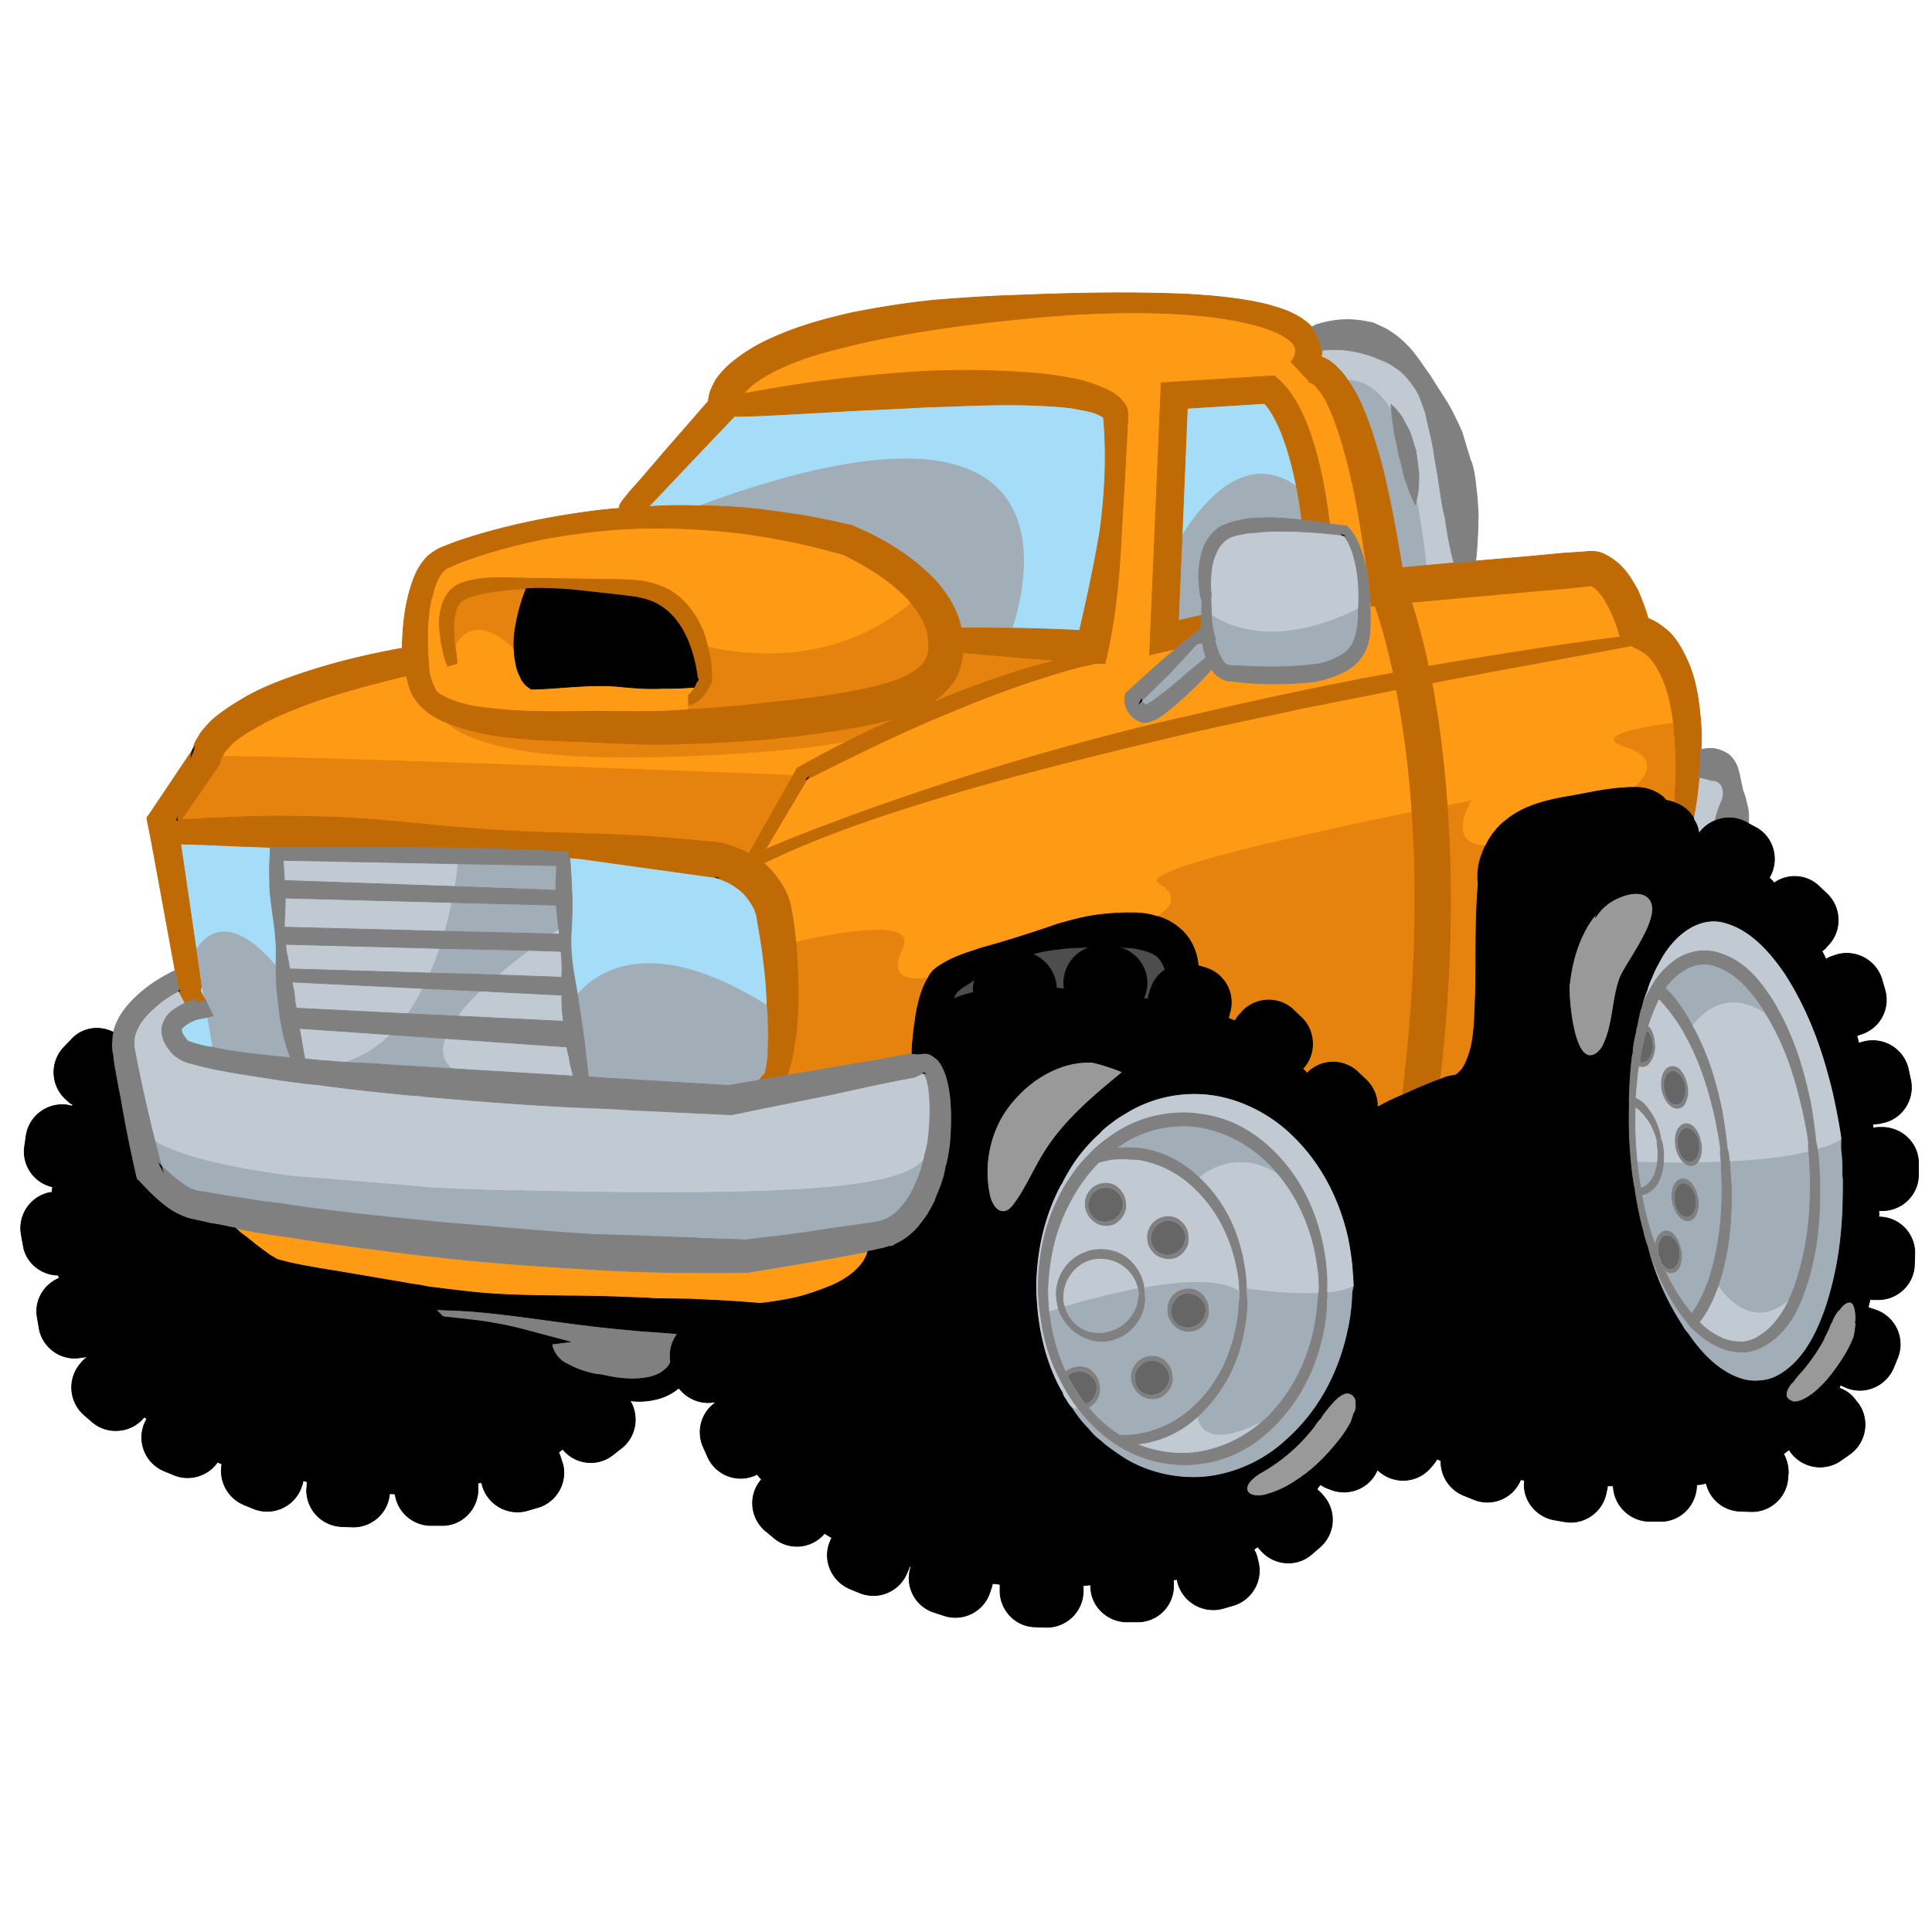 <svg id="Layer_3" xmlns="http://www.w3.org/2000/svg" height="100" width="100" viewBox="0 0 100 100">
    <style>
        .st0{fill:#666}.st1{fill:#4d4d4d}.st2{fill:#999;stroke:#999;stroke-width:.04;stroke-miterlimit:10}.st3{fill:#ff9a15;stroke:#ff9a15}.st3,.st4{stroke-width:.04;stroke-miterlimit:10}.st4{fill:#e5830e;stroke:#e5830e}.st5{fill:#c1cad3;stroke:#c1cad3}.st5,.st6{stroke-width:.04;stroke-miterlimit:10}.st6{fill:#a1adb7;stroke:#a1adb7}.st7{fill:#a5ddf9;stroke:#a5ddf9}.st7,.st8{stroke-width:.04;stroke-miterlimit:10}.st8{fill:#bf6a04;stroke:#bf6a04}.st9{fill:gray;stroke:gray}.st9,.st10{stroke-width:.04;stroke-miterlimit:10}.st10{stroke:#000}
    </style>
    <path class="st0" d="M87.96 59.146c-.04 0 .096.425-.136.792-.116.155-.31.27-.522.174-.212-.077-.406-.406-.464-.773-.058-.35.04-.7.193-.85.18-.18.37-.14.55-.02.31.23.388.67.388.67zm-.174 2.86c-.02 0 .097.424-.135.79-.11.156-.29.27-.5.175-.23-.07-.42-.4-.48-.77-.06-.35.04-.69.198-.85.174-.17.386-.13.54-.02.31.24.387.68.387.68zm-.54-5.816c-.04-.018.096.426-.136.793-.116.155-.31.27-.522.174-.212-.077-.406-.406-.464-.773-.058-.348.04-.695.193-.85.174-.174.367-.135.522-.02.34.252.4.677.4.677zm-.31 8.52c-.02-.02.097.406-.135.773-.11.155-.29.29-.5.193a.646.646 0 0 1-.25-.212.38.38 0 0 1-.09-.174 4.14 4.14 0 0 0-.134-.367v-.038c-.06-.367.04-.695.193-.85.173-.155.385-.116.54-.02.33.25.386.695.386.695zm-1.353-10.606c-.02 0 .02.425-.27.753-.116.116-.27.193-.444.116.07-.56.19-1.12.36-1.642.04 0 .06.02.074.04.27.29.25.74.27.74zM61.997 67.086c.464.31.425.753.425.734-.04 0 .02.425-.425.753a.986.986 0 0 1-.85.097c-.328-.116-.56-.483-.54-.85a.96.96 0 0 1 .54-.81.918.918 0 0 1 .85.076zm-1.043-3.766c.464.308.425.772.425.752-.04 0 .01.425-.43.734-.21.135-.54.232-.85.097-.33-.116-.56-.483-.54-.83.02-.368.25-.696.54-.812a.87.87 0 0 1 .85.06zm-.406 7.977c-.04 0 .02.425-.425.753-.212.135-.56.232-.87.097-.308-.116-.54-.483-.52-.85 0-.348.25-.676.54-.81a.924.924 0 0 1 .85.076c.444.31.406.734.425.734z"/>
    <path class="st1" d="M59.853 49.468c.212.174.348.406.464.715a1.86 1.86 0 0 0-.773 1.043l-.06.174a.77.77 0 0 0-.057.29c-.077 0-.155-.02-.232-.02.097-.23.155-.463.174-.714a1.915 1.915 0 0 0-1.45-1.932c.25 0 .5.02.69.04.73.134.963.23 1.24.404z"/>
    <path class="st0" d="M57.708 61.6c.464.31.425.773.425.753-.02 0 .02.425-.425.734-.212.135-.54.232-.85.097-.328-.116-.56-.483-.54-.83.018-.368.25-.696.54-.812a.92.92 0 0 1 .85.058zm-1.352 9.523c.464.29.425.753.425.734-.01 0 .02.425-.42.753-.06.02-.11.058-.17.077a9.174 9.174 0 0 1-.926-1.45v-.018a.747.747 0 0 1 .25-.18.926.926 0 0 1 .85.08z"/>
    <path class="st2" d="M96.073 68.245c0-.212-.02-.406-.077-.56-.04-.174-.135-.27-.25-.27-.136 0-.31.097-.503.348 0 .02 0 .02-.02.04-.038.018-.057.038-.096.076 0 .01-.02.03-.04.05a1.894 1.894 0 0 0-.27.52c-.018.02-.018.04-.038.057-.02 0-.02.02-.02.04l-.02.02c-.02.096-.08.192-.12.29-.02.04-.02.06-.06.096 0 .04-.02.057-.04.096l-.02.017c0 .06-.04.1-.078.157v.02a.697.697 0 0 1-.078.172A9.677 9.677 0 0 1 93.32 70.9c-.134.154-.347.366-.5.6-.02.017-.02.037-.04.037-.02.02-.02.04-.04.04 0 .02-.02.02-.02.02s-.02 0-.02.02c-.27.367-.422.753.08.927.02.02.04.02.077.02.25.018.6-.156.89-.368.02-.02.04-.02.04-.02.19-.156.365-.31.48-.426h.02v-.02a5.9 5.9 0 0 0 .425-.48c.425-.52.87-1.198 1.1-1.72.02 0 .02-.02.02-.04a.253.253 0 0 0 .04-.114c.04-.04.04-.076.057-.115.054-.19.093-.422.112-.692v-.096c0-.017.02-.037 0-.056.02-.016.02-.055.02-.074-.003-.04-.003-.06-.003-.1zM83.73 46.493a2.58 2.58 0 0 0-1.16 1.005l.097-.25c-.87.984-1.294 2.414-1.43 3.67-.057.617.213 4.48 1.43 3.592.174-.135.29-.31.367-.502.483-1.043.425-2.24.81-3.342.29-.83 2.377-3.342 1.488-4.192-.405-.406-1.16-.193-1.603.02zM69.936 72.166s-.02-.02-.04-.02c-.21-.115-.443.02-.694.213l-.02.01c0 .02-.018.02-.018.02-.29.27-.56.636-.695.81a1.23 1.23 0 0 0-.12.192l-.04.04a1.926 1.926 0 0 0-.25.31.41.41 0 0 1-.08.114 9.13 9.13 0 0 1-2.727 2.357 2.025 2.025 0 0 0-.425.31c-.6.54-.25 1.023.62.85h.02c.114-.04.23-.078.365-.117a5.37 5.37 0 0 0 1.2-.6l.346-.23.04-.04s.02 0 .02-.02a1.19 1.19 0 0 0 .31-.23 10.812 10.812 0 0 0 1.7-1.796 6.45 6.45 0 0 0 .482-.772c0-.02 0-.04.02-.057 0-.02.018-.056.018-.075l.04-.118.02-.06.02-.04v-.035l.018-.02v-.02c.04-.056.06-.114.08-.153 0-.04.02-.08.02-.1v-.04a.4.4 0 0 0 0-.21v-.06c.015-.02.015-.02 0-.04a.383.383 0 0 0-.06-.21.376.376 0 0 0-.175-.175zM53.67 55.862c-.81.56-1.506 1.333-1.93 2.144a5.81 5.81 0 0 0-.503 3.902c.097.386.348.83.734.792.24-.02.41-.213.55-.406.6-.81.986-1.758 1.527-2.627 1.024-1.66 2.55-2.936 4.057-4.173 0-.058-1.372-.522-1.623-.522-.966-.037-1.95.31-2.8.89z"/>
    <path class="st1" d="M54.927 49.1a19.99 19.99 0 0 1 1.507-.076 1.932 1.932 0 0 0-1.372 1.777c0 .14 0 .26.04.39l-.426-.06v-.11a2.01 2.01 0 0 0-1.236-1.64 7.77 7.77 0 0 1 1.487-.27zm-4.463 1.585a1.497 1.497 0 0 0-.077.657v.02c-.31.076-.58.154-.773.23-.116.04-.193.078-.27.078.04-.077.077-.155.116-.212.058-.097.058-.077.058-.097.116-.11.212-.17.27-.23.213-.13.444-.27.676-.44z"/>
    <path class="st3" d="M84.135 38.65c-1.835-.58 1.12-1.043 2.492-1.217-.02-.04-.02-.077-.02-.116-.115-.87-.308-1.758-.675-2.473a3.43 3.43 0 0 0-.637-.927 2.037 2.037 0 0 0-.425-.29c-.077-.077-.29-.135-.29-.135l-.116-.097c-3.458.657-6.896 1.256-10.354 1.932.328 1.72.618 3.825.792 6.375.792-.155 1.256-.25 1.256-.25s-1.41 2.24.734 2.336c.25-.54.637-1.024 1.082-1.352.947-.773 2.183-1.024 3.11-1.198.966-.155 1.912-.406 2.994-.464.174-.02.348-.02.522-.02.307-.268 1.582-1.466-.465-2.104zm-.31-5.756a7.596 7.596 0 0 0-.618-1.565c-.232-.47-.58-.87-.81-.99-.02-.02-.04-.02-.06-.02l-.347.04-.947.092-1.816.155-6.162.56c.232.773.56 1.874.87 3.323 3.322-.56 6.644-1.102 9.986-1.527l-.09-.08zm-10.74 9.156a52.5 52.5 0 0 0-.81-6.375l-5.062 1.005c-1.912.425-3.844.81-5.757 1.256-3.844.908-7.65 1.835-11.436 2.917-3.574 1.062-7.147 2.183-10.49 3.806a5.03 5.03 0 0 1 1.12 1.43c.156.32.252.65.31 1 .077.35.097.56.135.87.04.27.058.54.097.81 1.41-.33 6.394-1.39 5.505.33-1.043 2.01 1.372 1.48 1.372 1.48.05-.155.25-.386.48-.54.09-.058.23-.155.4-.25.6-.33 1.2-.503 1.834-.716a62.956 62.956 0 0 0 3.883-1.218c.657-.194 1.352-.387 2.05-.484a12.822 12.822 0 0 1 2.143-.117c.25 0 .62.057 1.006.173h.02c.656-.37 1.235-1.084.096-1.72-1.2-.64 8.072-2.648 13.095-3.67z"/>
    <path class="st3" d="M53.11 19.275c.89.058 1.778.174 2.686.367.464.116.908.25 1.372.464.25.116.483.232.734.444.212.232.6.522.425 1.275l.04-.213-.156 3.014-.17 3.013c-.09 2-.27 3.99-.69 6.02l-.154.673-.483-.02c-.27.1-.54.117-.81.194-.33.077-.66.174-.986.27-.657.193-1.294.406-1.932.62a56.06 56.06 0 0 0-3.823 1.466c-2.53 1.026-4.944 2.22-7.36 3.44l-2.182 3.67c1.508-.676 3.07-1.236 4.618-1.816a158.23 158.23 0 0 1 5.602-1.91c3.783-1.197 7.59-2.26 11.433-3.13a207.81 207.81 0 0 1 10.83-2.294c-.366-1.68-.714-2.84-.946-3.477l-.193.02-.076-.58c.02.48.058.98.04 1.48-.02.58-.06 1.237-.523 1.798-.192.29-.482.484-.733.64-.27.133-.58.27-.85.346-.25.098-.6.175-.87.214-.308.04-.58.057-.868.076-1.14.058-2.22.04-3.343-.116h-.057c-.156 0-.25-.04-.368-.075a1.346 1.346 0 0 1-.32-.214 1.067 1.067 0 0 1-.27-.33c-.212.25-.444.484-.676.735-.523.503-1.044 1.005-1.643 1.47-.115.116-.31.232-.482.35a2.35 2.35 0 0 1-.425.174c-.08.04-.157.04-.176.04h-.097v.016l-.174-.04-.02-.016c-.425-.136-.927-.696-.79-1.353l.037-.114.098-.097c.465-.405.91-.83 1.39-1.255.35-.31.717-.638 1.103-.928l-1.35.31.6-14.083 5.87-.367.216.192c1.99 1.76 2.53 6.664 2.627 7.456.27.04.56.076.83.115l.077.02.04.04c.27.27.386.502.52.792.118.25.214.54.29.81.06.25.118.484.176.716-.25-1.816-.52-3.593-.945-5.35-.25-1.006-.54-2.03-.926-2.937-.19-.44-.404-.885-.693-1.194-.096-.154-.25-.27-.347-.29-.06-.057-.157 0-.08-.076l-.947-1.024.077-.075c.076-.114.154-.33.154-.423.02-.154-.02-.31-.173-.482-.35-.348-.964-.618-1.582-.81-1.294-.387-2.704-.56-4.076-.658-2.8-.175-5.62-.04-8.42.25-2.8.27-5.584.657-8.288 1.256-1.35.33-2.684.638-3.9 1.2a8.05 8.05 0 0 0-1.66.946 5.25 5.25 0 0 0-.466.463 71.236 71.236 0 0 1 9.31-1.16 44.98 44.98 0 0 1 5.326.06z"/>
    <path class="st3" d="M22.222 34.69h-.02c.06.25.175.753.407 1.12.01 0 .01.02.03.04.23.173.5.308.83.424.66.25 1.39.367 2.144.425 1.487.17 3.033.15 4.617.13 1.603-.02 3.13.06 4.675-.04.25-.02.483-.02.734-.06l-.02-.25v-.505c.02 0 .193-.155.27-.328.02-.02.02-.04.04-.078h-.02l-.56.037c-.367.02-.715.02-1.1.02-.735.04-1.47-.02-2.223-.097-1.468-.134-2.936.098-4.404.136h-.136l-.096-.075c-.21-.133-.27-.23-.366-.365-.076-.116-.115-.25-.173-.348-.116-.25-.155-.503-.193-.754-.04-.194-.04-.387-.057-.58-.772-.735-2.2-1.68-3.05-.156.02.31.096.6.096.948l-.485.136c-.21-.385-.25-.81-.346-1.216-.058-.445-.116-.87-.077-1.334.06-.424.175-.946.56-1.37.387-.383.89-.46 1.334-.56.85-.13 1.7-.074 2.51-.055l2.495.04 2.453.038c.404 0 .87.04 1.273.098a4.8 4.8 0 0 1 1.315.47c.81.5 1.372 1.292 1.7 2.104.097.27.174.523.232.793 1.1.29 6.316 1.352 10.546-2.26-.02-.02-.04-.058-.055-.077-.89-1.006-2.203-1.817-3.478-2.435-1.065-.29-2.128-.56-3.19-.752a30.398 30.398 0 0 0-3.266-.465c-2.182-.195-4.423-.214-6.606.056a28.194 28.194 0 0 0-6.454 1.47c-.25.097-.5.193-.75.31-.29.096-.31.154-.484.327-.25.31-.423.81-.52 1.295-.232 1.006-.25 2.126-.174 3.17l.035.58zM38.72 65.87h-.098c-.676.018-1.352.018-2.028.018-.25 0-.54 0-.792-.02-.6.02-1.198 0-1.797-.018-.25 0-.483 0-.715-.02a57.62 57.62 0 0 1-2.627-.115c-2.608-.155-5.235-.328-7.824-.618-.04-.02-.06-.02-.1-.02l-.58-.057c-2.45-.29-4.87-.6-7.3-1.004-.31-.04-.66-.097-.97-.135a86.09 86.09 0 0 0-.72-.11c-.31-.06-.657-.13-.985-.19.174.136.31.29.502.407.173.135.347.27.5.406l.695.52c.075.06.172.118.25.157 0 0 .23.155.29.155l.29.077c.27.075.56.133.85.19a48.1 48.1 0 0 0 1.796.31l3.612.617c.29.056.56.095.85.133.23.06.482.1.714.118.694.1 1.41.176 2.105.25 2.452.235 4.944.138 7.4.235.346.02.655.02 1.003.04.23 0 .5.017.733.037.694.02 1.37.02 2.047.04.252.02.523.02.774.04a63.9 63.9 0 0 1 2.705.175h.057a16.51 16.51 0 0 0 1.874-.31c.637-.156 1.255-.387 1.834-.62.89-.405 1.623-.965 1.854-1.757l-1.854.35c-1.47.246-2.9.497-4.366.73z"/>
    <path class="st3" d="M41.21 39.848l.04-.097.116-.05c.83-.462 1.66-.91 2.51-1.33-1.853.35-4.886.676-9.812.81-7.592.213-10.16-.984-10.972-1.796-.02 0-.04-.02-.04-.02h-.018c-.792-.327-1.66-.984-1.893-2.01h.02c-.04-.096-.07-.23-.11-.366-1.76.424-3.532.888-5.213 1.506-.91.346-1.816.713-2.646 1.215a6.7 6.7 0 0 0-1.12.752c-.135.155-.29.31-.406.444-.057.06-.096.195-.134.25 4.056 0 25.81.834 29.535.988l.152-.29z"/>
    <path class="st4" d="M86.626 37.433c-1.372.174-4.327.638-2.492 1.217 2.048.638.773 1.835.464 2.106.116 0 .25 0 .367.02.31.038.695.154 1.024.405.07.06.15.14.21.22l.02.02.36.098c.02 0 .06.02.075.04.04-.503.06-1.006.077-1.508.02-.868-.037-1.737-.115-2.607zm-10.47 4.017s-.464.098-1.256.252c.27 3.806.27 8.52-.386 14.18.116-.04.232-.098.328-.136l.367-.077c.01 0 .11 0 .15-.04.072-.04.19-.16.31-.29.21-.31.342-.72.46-1.14.19-.85.19-1.82.23-2.79.04-1.894-.02-3.75.134-5.64a3.54 3.54 0 0 1 .02-.93c.057-.33.154-.62.29-.927.02-.04.04-.098.076-.136-2.143-.096-.733-2.337-.733-2.337zm-16.168 4.27c1.14.64.56 1.353-.097 1.72a2.9 2.9 0 0 1 1.14.6c.68.54.95 1.35.99 1.95l.39.116a1.87 1.87 0 0 1 1.257 2.318l-.04.174c-.02.04-.02.077-.04.116.118.04.234.097.35.135a2.02 2.02 0 0 1 .31-.41l.115-.14c.734-.716 1.93-.716 2.646.02l.406.384c.696.715.716 1.893.02 2.61l.23.23a1.86 1.86 0 0 1 2.63-.057l.405.386a1.9 1.9 0 0 1 .595 1.43l.366-.193c.31-.154.618-.31.927-.424.716-5.874.774-10.76.503-14.645-5.023 1.025-14.295 3.034-13.097 3.67zm-9.35-11.86l-.81-.077v.097c-.06.522-.214 1.082-.56 1.526-.31.444-.677.753-1.083 1.024a22.4 22.4 0 0 0 .657-.29 55.117 55.117 0 0 1 3.902-1.41 68.366 68.366 0 0 1 1.912-.54c-.695-.04-1.39-.098-2.067-.156l-1.96-.174zm-3.478-2.647c-4.23 3.612-9.445 2.55-10.546 2.26.155.58.232 1.178.213 1.777v.077l-.04.058c-.115.232-.25.425-.385.637-.174.155-.328.425-.773.464l.01.25a51.68 51.68 0 0 0 3.9-.327c1.545-.16 3.09-.33 4.598-.62 1.45-.27 3.052-.68 3.65-1.45a1.29 1.29 0 0 0 .27-.66c.02-.29.02-.468-.057-.93-.114-.48-.423-1.06-.85-1.546zM46.697 49.1c.89-1.718-4.095-.656-5.505-.327l.058.89c.058 1.14.097 2.278-.02 3.418a6.21 6.21 0 0 1-.134 1.03 3.97 3.97 0 0 1-.116.7c-.077.27-.135.58-.25.85l.347-.058 1.584-.27 2.52-.425 1.257-.23.6-.098c.057-.02.115-.02.19-.02 0-.135 0-.31.02-.54.04-.31.06-.677.136-1.14a8.55 8.55 0 0 1 .23-1.18c.02-.057.04-.134.06-.21.097-.27.193-.54.406-.89 0 0-2.415.52-1.37-1.488zm-12.633-9.928c4.926-.135 7.96-.464 9.813-.81.89-.445 1.777-.87 2.704-1.257-.71.212-1.41.367-2.1.502a66.15 66.15 0 0 1-4.73.637 80.216 80.216 0 0 1-4.77.25c-1.603.06-3.21-.057-4.752-.115-1.584-.06-3.17-.1-4.79-.35-.774-.16-1.585-.33-2.338-.66.813.81 3.382 2.01 10.974 1.8zm-22.544-.02l-.02.02h-.018l-.116.406-1.97 2.86c.386-.06.81-.02 1.198-.078l1.797-.077a54.068 54.068 0 0 1 3.56-.02c2.4.02 4.77.27 7.13.503 1.2.097 2.397.213 3.576.25 1.198.078 2.395.078 3.593.136 2.376.04 4.752.232 7.147.483h.04l.04.02c.385.096.656.192.965.327a3.4 3.4 0 0 1 .35.193l2.278-4.037c-3.73-.155-25.48-.985-29.538-.985zm12.035-5.756c.85-1.526 2.28-.58 3.052.155 0-.27 0-.54.04-.81.115-.79.308-1.56.598-2.26-.85.02-1.68.12-2.473.29-.348.1-.695.22-.908.37-.193.2-.29.5-.348.89a5.56 5.56 0 0 0 0 1.14c0 .08.02.15.04.23z"/>
    <path class="st5" d="M94.856 56.442c-.386-1.526-1.005-3.767-2.453-6.027-.734-1.082-1.74-2.26-3.07-2.646-1.373-.45-2.763.61-3.497 2.08a5.3 5.3 0 0 0-.348.73 3.788 3.788 0 0 0-.232.6v.02a6.18 6.18 0 0 0-.328 1.003c.116-.27.25-.56.386-.83.02-.04.04-.06.058-.1.097-.173.212-.366.328-.56a4.47 4.47 0 0 1 1.043-1.042c.657-.424 1.41-.58 2.164-.366 1.45.425 2.24 1.545 2.86 2.492 1.216 2.027 1.64 3.9 1.93 5.195.233 1.334.29 2.068.29 2.068 0 .037.06.172.078.423.502-.134.947-.31 1.256-.52v-.08s-.11-.906-.46-2.45z"/>
    <path class="st5" d="M93.62 59.108s-.078-.734-.387-2.01c-.29-1.197-.753-2.916-1.835-4.655-1.97-1.314-3.284-.058-3.806.618.947 1.7 1.294 3.27 1.545 4.39.212 1.24.27 1.95.27 1.95 0 .04.077.218.097.508 0 .077.02.155.04.23 1.43-.075 2.916-.21 4.094-.52-.057-.31 0-.5-.02-.5zm-4.675 7.417c-.232.618-.502 1.294-.985 1.893v.02c.406.405.87.714 1.352.888.29.097.522.135.908.135.232-.03.54-.11.773-.27.773-.44 1.275-1.19 1.642-1.97-2.068 1.92-3.69-.69-3.69-.69zm-.175-24.05c.078-.328.194-.695.35-1.024.154-.38.076-.83-.194-.96-.116-.093-.232-.073-.29-.093-.077 0-.116-.04-.193-.06-.174-.04-.348-.095-.502-.095-.05.715-.15 1.41-.29 2.106v.056c.16.23.26.484.27.754a1.83 1.83 0 0 1 .85-.676zm-.927 17.715c.406-.02.81-.02 1.256-.04-.02-.077-.02-.135-.02-.193-.06-.348 0-.522-.02-.522 0 0-.08-.695-.35-1.893-.29-1.178-.76-2.917-1.88-4.655-.29-.406-.6-.83-.967-1.198a9.5 9.5 0 0 0-.58 1.44c.04 0 .077.02.097.06.29.404.25.91.27.91 0-.02.04.5-.29.91a.42.42 0 0 1-.54.13 5.72 5.72 0 0 0-.077.58c-.04.368-.078.735-.098 1.1.212.1.385.234.52.388.793.93.774 1.78.81 1.78.02 0 .08.17.118.54.02.172.02.384 0 .64.33.02.677.02 1.083.02-.213-.18-.386-.488-.444-.836-.078-.406 0-.85.212-1.043.192-.21.463-.19.656-.02.386.35.406.85.425.85 0-.037.135.485-.116.93a.408.408 0 0 1-.08.116zm-.637-3.072c-.135.213-.367.31-.618.174-.25-.116-.483-.483-.56-.89s0-.85.212-1.06c.193-.194.464-.175.657-.02.367.348.406.85.425.85 0-.02.135.482-.116.946z"/>
    <path class="st5" d="M85.776 59.05c-.02 0-.116-.81-.87-1.565a.866.866 0 0 0-.27-.193c-.038.947 0 1.893.098 2.86 0 0 .406.018 1.063.018.02-.25.02-.464.02-.618-.04-.31-.06-.502-.04-.502zM74.36 24.278c-.097-.464-.155-.966-.25-1.45a31.534 31.534 0 0 1-.33-1.467c-.173-.44-.308-.96-.617-1.37-.27-.38-.58-.75-.985-.98-.328-.27-.753-.364-1.1-.54a7.072 7.072 0 0 0-1.006-.27 5.285 5.285 0 0 0-1.623-.06h-.06c.02.04.02.08.02.12a.95.95 0 0 1-.04.213v.02c.38.134.67.366.89.617a2.5 2.5 0 0 1 .46.56c.46.04 1.45.154 2.3 1.622-.02-.215-.02-.35-.02-.35s.27.21.58.675c.092.233.29.484.4.793s.193.636.31.946c.057.367.096.695.134 1.024.04.31 0 .616 0 .89a6.05 6.05 0 0 1-.116.615v.04c.33 1.797.444 2.82.483 3.36l1.45-.134a16.72 16.72 0 0 1-.443-2.28c-.195-.77-.29-1.66-.446-2.585zm-4.5 3.98c-.078-.212-.233-.444-.35-.54h-.018a25.9 25.9 0 0 0-3.226-.213c-.444 0-.908.02-1.333.077-.116 0-.193 0-.31.02-.21.018-.385.076-.56.096-.21.058-.385.116-.5.193a1.56 1.56 0 0 0-.638.8c-.155.33-.232.736-.25 1.12-.02.176-.02.388-.02.6 0 .175.058.35.02.54v.118c0 .25.018.5.018.773.522.386 3.09 1.95 7.61-.31.02-.29.02-.6.02-.907-.02-.54-.077-1.1-.213-1.603a3.425 3.425 0 0 0-.25-.756zm.173 37.572a13.108 13.108 0 0 0-.25-1.816c-.35-1.507-1.16-3.748-3.188-5.544-.985-.87-2.318-1.565-3.748-1.797a6.76 6.76 0 0 0-4.56.908c-.21.14-.463.27-.675.45-.25.197-.502.37-.715.62a8.336 8.336 0 0 0-1.275 1.45 9.41 9.41 0 0 0-.657 1.12c-.02 0-.02.02-.02.02-.018.04-.038.06-.057.098-.83 1.566-1.236 3.324-1.275 5.178.02 1.778.348 3.613 1.16 5.197.018.02.018.06.038.078.06.118.1.195.18.29v.02c0 .02 0 .04.02.06a.81.81 0 0 0 .177.31 1.8 1.8 0 0 0 .23.346c.02.02.02.04.04.04l.02.017c.116.04.23.075.367.075-.04-.058-.097-.116-.135-.193a8.164 8.164 0 0 1-.694-1.1l-.115-.232c0-.017-.02-.017-.02-.037a9.463 9.463 0 0 1-1.004-3.343c-.077-.425-.097-.87-.116-1.314 0-1.566.305-3.246 1.02-4.657a6.7 6.7 0 0 1 .694-1.198c.27-.408.58-.794.928-1.12.212-.25.483-.466.734-.678.25-.174.484-.367.754-.522 1.315-.81 2.937-1.1 4.31-.87 1.47.195 2.646.89 3.574 1.76 1.796 1.68 2.452 3.748 2.723 5.1.135.695.174 1.256.193 1.623v.58c-.02 0 0 .058.02.174.54-.06 1.02-.157 1.37-.35.02-.04.02-.06.02-.08h-.02s0-.23-.04-.654z"/>
    <path class="st5" d="M68.024 64.632c-.25-1.063-.773-2.59-1.95-3.94-2.26-1.392-4.038.25-4.038.25 1.545 1.43 2.106 3.168 2.318 4.327.116.58.155 1.04.155 1.37v.07c.69.096 2.33.31 3.74.23 0-.116.02-.193.02-.212 0 0 0-.193-.02-.56a11.94 11.94 0 0 0-.235-1.546zm-6.008 8.674c-.734.695-1.777 1.275-2.975 1.43-.07.018-.13.018-.21.018 1.05.444 2.24.58 3.27.406a6.55 6.55 0 0 0 3.247-1.565c.04-.04.077-.058.097-.097-3.38 1.778-3.42-.192-3.42-.192z"/>
    <path class="st5" d="M56.008 64.883c.792-.386 1.72-.232 2.28.193.56.425.81.985.888 1.372.02.077.04.155.02.213 2.047-.36 4.094-.48 4.983.24 0-.06-.02-.133-.02-.23 0-.31-.06-.752-.2-1.313-.25-1.1-.85-2.704-2.3-4a5.402 5.402 0 0 0-2.705-1.313c-.155-.02-.29-.02-.444-.02-.31-.04-.62-.02-.927 0a9.96 9.96 0 0 0-.717.156 8.638 8.638 0 0 0-1.545 2.163c-.715 1.35-1.043 2.84-1.1 4.402 0 .387.018.774.057 1.16.134-.04.31-.097.5-.154a4.328 4.328 0 0 1-.115-.694c-.04-.91.52-1.816 1.332-2.164zm4.018-1.815c.367-.174.792-.116 1.043.097.52.406.42.927.42.908.02-.04.092.483-.43.89-.27.21-.677.25-1.044.076-.348-.18-.618-.56-.618-.97-.02-.43.23-.85.617-1.01zm-3.245-1.72c.37-.174.8-.116 1.05.097.5.425.428.908.447.908 0-.04.077.483-.444.89-.25.21-.676.25-1.043.076a1.14 1.14 0 0 1-.618-.97c-.02-.43.25-.85.616-1.01z"/>
    <path class="st5" d="M58.925 66.7c-.02-.06-.04-.117-.058-.175a1.986 1.986 0 0 0-.83-1.082c-.465-.29-1.18-.444-1.836-.155-.63.29-1.15.985-1.17 1.758-.02.212 0 .406.08.6a44.35 44.35 0 0 1 3.825-.947zM47.972 55.94c-.04-.193-.135-.31-.174-.386-.193.04-.348.174-.54.213l-.62.116-1.255.25-2.473.542-3.38.676-1.47.31-.115.02-.077.02h-.116l-5.216-.25-.908-.06-1.777-.07c-2.62-.115-5.25-.33-7.9-.56-.07-.02-.19-.02-.29-.04-.29-.02-.61-.04-.9-.075-1.43-.135-2.82-.29-4.23-.483-.35-.04-.694-.06-1.023-.116a31.35 31.35 0 0 1-1.41-.193c-1.333-.212-2.646-.385-3.98-.733-.366-.115-.617-.096-1.16-.54-.172-.193-.56-.62-.58-1.18a1.05 1.05 0 0 1 .157-.616c.135-.29.386-.482.6-.6a2.27 2.27 0 0 1 .463-.25l-.33-.62v-.02c-.02.02-.058.04-.077.06-.04 0-.04.02-.078.04-.06.02-.116.06-.174.096a5.94 5.94 0 0 0-1.41 1.16c-.27.31-.483.696-.56 1.04-.02.12-.02.21-.02.33v.19l.136.718c.27 1.372.6 2.782.947 4.173.91.54 2.8 1.218 6.82 1.76.097.02.19.02.31.04 1.91.154 4.46.347 7.146.6h.194c.096 0 .212.02.31.02 1.14.055 2.393.094 3.746.132 6.47.153 10.973.133 14.103-.02 4.71-.23 6.392-.79 7.126-1.527.04-.096.06-.212.08-.327a5.3 5.3 0 0 0 .174-.792c.08-.675.118-1.37.08-2.066a5.043 5.043 0 0 0-.134-.967z"/>
    <path class="st5" d="M23.362 55.302l6.317.386c-.06-.232-.14-.522-.2-.83-.02-.04-.02-.098-.02-.156a2.054 2.054 0 0 1-.118-.522l-6.317-.444c-.23.62-.155 1.16.33 1.566zm5.814-2.452a9.602 9.602 0 0 1-.077-.754c0-.212-.02-.406 0-.6l-4.25-.212c-.45.425-.84.87-1.16 1.294l5.48.27zm-.096-2.377a8.8 8.8 0 0 0-.04-1.236l-1.68-.058c-.502.38-1.062.81-1.584 1.27l3.303.11v-.097zm-.155-2.396c-.097.058-.232.135-.386.25l.42.02c-.02-.096-.02-.173-.04-.27zm-14.198-2.51l8.828.31c.097-.524.135-.95.155-1.18l-9.04-.174c.018.27.038.618.057 1.005v.038zm8.673 1.14l-8.634-.233c0 .31-.02.618-.02.947-.018.2-.018.37-.018.56l8.307.22c.153-.54.27-1.04.366-1.49zm-.637 2.375l-7.978-.213c.02.25.058.5.116.73.04.19.06.36.1.54l7.29.21c.174-.427.348-.85.483-1.277zm-.87 2.068l-6.76-.33v.02c.02.135.04.27.058.367h.02c.04.232.06.464.08.676l.06.29 5.78.29c.29-.406.54-.85.774-1.314zm-6.316 2.452c.077.483.155.89.213 1.198.193.02.425.04.618.058.406.04.792.058 1.178.097.116 0 .212.02.328.02a5.81 5.81 0 0 0 2.3-1.43l-4.714-.33c.02.02.02.06.02.078l.057.31z"/>
    <path class="st6" d="M95.377 60.75v-.135c0-.425-.02-.773-.058-1.062-.02-.27 0-.464 0-.58-.31.212-.76.386-1.26.522.02.04.02.077.02.116.05.37.07.89.11 1.55.02 1.338.02 3.29-.716 5.49-.367 1.08-.908 2.338-2.2 3.05-1.276.717-2.686.06-3.63-.89h-.02a3.745 3.745 0 0 1-.25-.29c-.04-.055-.08-.094-.12-.152-.87-1.08-1.486-2.375-1.95-3.747h-.02a13.58 13.58 0 0 0 1.76 3.96c.1.174.194.328.33.464.21.328.463.637.733.947.54.6 1.2 1.1 1.912 1.35.347.116.656.174 1.08.135a2.26 2.26 0 0 0 .986-.31c1.235-.713 1.91-2.104 2.356-3.34.867-2.53.945-4.85.945-6.413V61c-.02-.077-.02-.173-.02-.25z"/>
    <path class="st6" d="M89.543 60.13c.02.31.04.716.077 1.218.02 1.256.02 3.09-.676 5.177 0 0 1.623 2.608 3.69.695v-.02c.116-.25.212-.5.31-.752.714-2.086.772-4 .772-5.293a23.52 23.52 0 0 0-.077-1.507v-.04c-1.18.31-2.67.446-4.1.523zm-1.95-7.07c.52-.675 1.834-1.93 3.805-.617-.04-.097-.097-.174-.155-.27-.6-.908-1.41-1.874-2.51-2.202-.928-.3-1.894.27-2.532 1.16.47.45.84.97 1.12 1.45.1.16.2.33.28.48zm-1.663 10.8c.194-.213.465-.193.658-.02.367.35.406.85.425.85 0-.038.135.484-.116.948-.135.213-.367.31-.618.174a.49.49 0 0 1-.12-.097 9.79 9.79 0 0 0 1.41 2.28c.36-.503.64-1.102.85-1.662.65-1.97.71-3.748.71-4.965-.02-.502-.04-.908-.04-1.217-.444.02-.85.02-1.256.04h-.02c-.134.16-.327.2-.52.08-.04-.02-.078-.04-.098-.07h-.02c-.406 0-.753 0-1.08-.02-.02.233-.06.503-.176.793-.097.27-.29.6-.657.773a.545.545 0 0 1-.29.077c.154.89.385 1.795.694 2.625.04-.25.12-.444.254-.58zm.85-2.685c.194-.213.465-.193.658-.02.386.35.406.85.425.85 0-.038.135.484-.116.928-.135.232-.367.328-.618.193-.26-.135-.49-.483-.56-.908-.08-.406 0-.85.21-1.043z"/>
    <path class="st6" d="M85.622 60.827c.097-.232.135-.464.174-.657-.657 0-1.063-.02-1.063-.02.04.445.097.89.193 1.334a.33.33 0 0 0 .193-.058c.23-.136.38-.367.5-.6zM73.26 26.113s-.156-.31-.35-.792c-.057-.25-.192-.5-.27-.83a9.164 9.164 0 0 0-.23-.92c-.06-.31-.117-.64-.194-.925-.077-.31-.077-.6-.135-.85-.01-.174-.03-.35-.03-.464-.02-.02-.02-.02-.02-.04-.85-1.467-1.833-1.583-2.3-1.622.23.31.408.64.58.967.5 1.043.83 2.106 1.14 3.207.48 1.837.81 3.69 1.12 5.565l1.237-.12c-.04-.54-.155-1.563-.483-3.36a2.32 2.32 0 0 0-.056.195zM62.692 31.83c0 .078.02.175.02.27.018.098.018.214.038.33 0 .018 0 .038.02.057 0 .077.018.155.038.232v.01l.097.366-.04.02v.02c.04.134.06.27.117.405.058.193.116.348.213.5v.02c.077.136.155.25.25.31.06.04.098.058.156.058 0 0 .04.02.06.02h.08c1.1.056 2.2.095 3.29.037.27-.02.54-.04.81-.075.27-.02.484-.058.754-.135s.464-.155.695-.29c.21-.116.404-.23.54-.406.29-.31.405-.83.463-1.35.02-.234.02-.466.02-.717-4.52 2.262-7.09.698-7.612.31zm5.988 35.488c0 .367-.038.947-.173 1.623-.27 1.38-.947 3.4-2.762 5.1-.908.85-2.125 1.55-3.554 1.72-1.41.22-2.95-.09-4.26-.9-.06-.04-.096-.06-.154-.096l-.174-.116c-.193-.155-.406-.29-.6-.483a.984.984 0 0 1-.154-.135 6.54 6.54 0 0 1-.984-1.08h-.02c-.132 0-.25-.04-.364-.078.23.387.52.735.83 1.063.116.132.232.27.367.403.116.117.23.194.348.29.136.136.27.233.407.33.25.192.54.385.81.56 1.41.85 3.15 1.12 4.6.87a7.34 7.34 0 0 0 3.76-1.878c2.01-1.798 2.82-4.038 3.15-5.564A9.737 9.737 0 0 0 70 67.15c0-.29.058-.483.077-.58-.348.193-.83.29-1.372.348 0 .098 0 .234-.02.408z"/>
    <path class="st6" d="M64.373 68.98c-.213 1.158-.792 2.877-2.357 4.326 0 0 .04 1.97 3.42.193 0-.02.018-.02.038-.02 1.603-1.55 2.26-3.38 2.53-4.64a10.3 10.3 0 0 0 .214-1.55c0-.156.02-.27.04-.35-1.41.08-3.053-.134-3.75-.23 0 .25.02.405.02.405-.02 0 .04.174.02.483-.02.31-.06.79-.175 1.37zM62.21 31.078c-.117-.213-.098-.444-.136-.638-.02-.232-.04-.464-.04-.676.02-.425.06-.908.233-1.352a2.3 2.3 0 0 1 .908-1.16c.232-.115.483-.192.657-.25.25-.058.464-.116.695-.155.116-.02.212-.02.31-.02.5-.038.984-.057 1.467-.018.367.01.734.05 1.082.09a23.9 23.9 0 0 0-.29-1.78c-2.55-1.778-4.713.617-5.91 2.53l-.194 4.462 1.198-.27c0-.273 0-.524.02-.775zm-3.17 28.377c1.237.174 2.242.773 2.995 1.487 0 0 1.777-1.642 4.037-.25-.213-.27-.483-.523-.753-.774-.85-.753-1.99-1.352-3.21-1.565a5.804 5.804 0 0 0-3.89.773c-.02.02-.04.02-.06.04-.134.096-.29.192-.443.29.193-.04.367-.04.54-.04.272 0 .523.02.774.04z"/>
    <path class="st6" d="M56.472 70.95c.502.424.425.907.444.907 0-.04.077.502-.444.908-.04.04-.097.058-.135.077.213.27.464.54.734.773.26.232.51.406.78.6a.14.14 0 0 1 .08.076H58c.327.02.656 0 .965-.05a5.407 5.407 0 0 0 2.725-1.34c1.45-1.27 2.027-2.894 2.26-4a7.11 7.11 0 0 0 .192-1.31c0-.27.058-.424.058-.463 0 0 0-.077-.02-.213v-.02c-.888-.71-2.935-.592-4.983-.23.058.25.04.41.04.41 0 .02.018.078.018.156s-.02.27-.058.444a2.35 2.35 0 0 1-.927 1.35c-.27.194-.637.35-1.024.387a2.19 2.19 0 0 1-1.198-.23c-.58-.27-1.024-.79-1.256-1.43-.193.06-.367.118-.502.156.135 1.08.406 2.163.87 3.13a1.04 1.04 0 0 1 .27-.176c.368-.17.793-.113 1.044.1zm4.598-4.135a1.038 1.038 0 0 1 1.043.097c.522.425.425.947.425.908.02-.04.097.502-.425.908-.27.193-.676.25-1.043.077a1.133 1.133 0 0 1-.618-.985c-.02-.425.23-.85.618-1.005zm-1.894 3.477a1.08 1.08 0 0 1 1.063.097c.52.42.4.94.42.9.02-.04.092.5-.45.91-.25.19-.657.25-1.024.074a1.192 1.192 0 0 1-.638-.985c-.02-.425.25-.83.617-1.005zm.136-33.805h.02c.018 0 .057 0 .096-.02v-.018c0-.04-.02 0 .04-.06a1.54 1.54 0 0 0 .405-.27c.56-.39 1.1-.87 1.642-1.34.31-.27.618-.5.927-.774a3.267 3.267 0 0 1-.193-.753l-.29.06-.62.674c-.14.155-.27.31-.43.444v.02a3.02 3.02 0 0 0-.23.25c-.52.52-1.06 1.04-1.588 1.564.02.04.02.06.04.076.035.04.093.08.17.137z"/>
    <path class="st6" d="M56.182 68.882c.31.135.695.155 1.005.116.328-.058.618-.174.85-.328a2.17 2.17 0 0 0 .81-1.082c.078-.31.098-.54.117-.54 0 0 0-.136-.04-.35-1.448.29-2.858.658-3.824.948.155.56.56 1.043 1.082 1.236zM36.092 26.17c.386 0 .773 0 1.178.02 1.14.04 2.28.174 3.42.348 1.14.135 2.26.386 3.38.637h.04l.057.04c1.565.656 2.975 1.506 4.21 2.76.6.677 1.14 1.45 1.373 2.474v.03h.966l1.72.02c.83-2.55 3.495-13.678-16.344-6.338zm-5.776 28.553c.058.386.097.734.116 1.005l1.14.077 6.104.367h.02l1.602-.27c.077-.116.174-.232.29-.348.077-.27.135-.6.155-.947.02-.522.04-1.043.02-1.584 0-.328-.02-.657-.06-1.005-5.987-3.767-8.827-1.74-9.832-.58.16 1.024.31 2.01.41 2.84.02.155.02.29.04.445zm-3.766 6.915a175.83 175.83 0 0 1-3.75-.135c-.096 0-.21-.02-.308-.02H22.3c-2.686-.25-5.236-.443-7.148-.598-.116-.02-.212-.02-.31-.04-4.017-.54-5.91-1.216-6.818-1.757.02.077.04.155.058.232.097.348.174.676.27 1.024.386.367.83.773 1.275 1.043.27.155.348.213.676.27l.947.155c.676.116 1.352.212 2.048.328.25.04.483.077.734.097.348.04.715.097 1.082.155 2.395.348 4.81.6 7.244.83.174.02.386.04.58.06h.018c2.608.21 5.177.463 7.804.617.89.01 1.797.05 2.704.07.174.02.367.04.56.02.637.04 1.275.054 1.893.073.29.02.58.04.87.04.385.02.772.02 1.158.04.232 0 .444.02.676.02l.47-.06c.29-.04.56-.078.85-.098a66.95 66.95 0 0 0 2.88-.407l2.166-.31.27-.038c.04 0 .097-.02.097-.02l.116-.02c.232-.058.29-.097.406-.135a2.62 2.62 0 0 0 .655-.482c.387-.406.696-.908.91-1.487l.02-.02a4.65 4.65 0 0 0 .327-1.004c-.732.734-2.413 1.294-7.126 1.526-3.127.153-7.63.173-14.1.018zm2.375-13.56c-.058-.426-.097-.85-.135-1.237l-5.39-.13a23.42 23.42 0 0 1-.367 1.49l5.505.137c.155-.115.29-.193.387-.25zm-.115-3.285l-5.1-.097c-.02.232-.06.657-.156 1.178l5.216.193c0-.52.04-.945.04-1.274zm-1.45 4.385l-4.597-.097c-.135.43-.31.85-.483 1.28l3.496.1c.522-.46 1.082-.89 1.585-1.273zm-2.51 2.106l-2.957-.135a9.77 9.77 0 0 1-.773 1.31l2.57.11c.33-.427.715-.87 1.16-1.296zm-4.077 3.864c.425.02.87.058 1.294.077l1.294.077c-.48-.406-.56-.947-.32-1.565l-2.82-.193a5.78 5.78 0 0 1-2.3 1.43c.6.04 1.22.058 1.8.097.368.04.696.06 1.063.08zm-10.45-4.81c.02.096.02.192.04.29.018.076.038.154.038.25 0 .06.02.097.02.155v.04l.12.5.12.213.098.213.29.58-.33.07.27 1.542c1.045.232 2.166.35 3.228.464.29.02.54.06.83.077a6.85 6.85 0 0 1-.307-.947 12.707 12.707 0 0 1-.35-2.142 5.716 5.716 0 0 1-.078-1.004c-.02-.23-.02-.443-.02-.675-.85-1.022-2.76-2.876-4.133-.89v.02l.155 1.084.017.154z"/>
    <path class="st7" d="M65.455 20.878l-4 .25-.27 6.53c1.2-1.912 3.362-4.308 5.912-2.53-.31-1.545-.83-3.342-1.642-4.25zm-8.403.677c-.058-.058-.25-.135-.406-.193-.328-.116-.753-.174-1.14-.25-.792-.098-1.642-.136-2.492-.156-1.7-.04-3.42.058-5.158.116-1.72.097-3.458.155-5.177.27-1.57.077-3.13.193-4.7.213l-.02.04-2.57 2.703-1.258 1.333-.56.58a21.85 21.85 0 0 1 2.51-.03c19.84-7.34 17.174 3.787 16.344 6.337h.232a89.13 89.13 0 0 1 3.225.116c.384-1.68.75-3.38 1.04-5.1.27-1.97.368-3.94.194-5.91 0-.002 0-.04-.08-.06zM39.3 48.232c-.04-.25-.098-.56-.117-.773a2.43 2.43 0 0 0-.212-.56c-.19-.33-.42-.66-.77-.91a3.433 3.433 0 0 0-.56-.35 2.882 2.882 0 0 0-.56-.21l-.02-.02-6.93-.97a68.47 68.47 0 0 0-.634-.06c0 .06 0 .155.02.25.018.35.057.85.076 1.45.04.58.02 1.275-.02 2.01a9.62 9.62 0 0 0 .136 2.336c.06.33.117.676.175 1.005 1.005-1.16 3.844-3.19 9.833.58a20.93 20.93 0 0 0-.174-2.203 23.193 23.193 0 0 0-.234-1.585zm-25.326-4.037c0-.174 0-.29.02-.348-.542-.02-1.083-.04-1.624-.058l-1.777-.08c-.077 0-.155-.02-.232 0l-.25-.02c-.25 0-.5 0-.75-.02l.47 3.17.33 2.24c1.37-1.99 3.283-.14 4.133.89v-.31c.077-1.51-.367-3-.33-4.12-.02-.56 0-1.025.02-1.353zm-3.574 8.52c-.522.076-1.12.52-1.005.636.02.12.077.26.328.55.02 0 .425.156.657.194.193.058.406.097.6.116l-.27-1.545-.31.06zm.02-1.643c0 .04-.02.116-.04.174v.038l.155.29-.116-.502z"/>
    <path class="st8" d="M88.017 37.202c-.097-1.024-.232-2.028-.676-3.013-.23-.49-.48-.99-.9-1.43a4.304 4.304 0 0 0-.732-.56 5.828 5.828 0 0 0-.406-.2 12.254 12.254 0 0 0-.54-1.47c-.35-.6-.696-1.276-1.566-1.76-.23-.116-.385-.232-.89-.232l-.48.04-.91.057-1.853.174-2.685.23-1.12.1-1.45.13-1.234.117c-.31-1.875-.637-3.73-1.12-5.564-.31-1.1-.637-2.166-1.14-3.21-.173-.327-.347-.656-.58-.965a2.453 2.453 0 0 0-.462-.56 2.04 2.04 0 0 0-.887-.617v-.02a.954.954 0 0 0 .04-.21c0-.04 0-.08-.02-.117-.02-.464-.25-.908-.52-1.198a.5.5 0 0 0-.097-.117c-.715-.637-1.45-.83-2.183-1.043-1.45-.35-2.9-.467-4.33-.544-2.88-.115-5.72-.057-8.576.06-1.41.04-2.84.135-4.27.25-1.43.136-2.858.37-4.268.64-1.43.327-2.82.694-4.21 1.33a8.524 8.524 0 0 0-1.99 1.2c-.33.25-.62.56-.89.928-.176.328-.37.637-.408 1.14l-2.26 2.59-1.22 1.427-.62.695c-.17.25-.423.442-.52.77l.06.06c-.56.04-1.1.096-1.66.173-2.26.31-4.504.773-6.687 1.507-.27.096-.58.21-.81.31-.253.075-.678.346-.91.597-.483.54-.676 1.14-.85 1.74-.27.982-.348 1.95-.367 2.914-1.854.33-3.69.775-5.525 1.41-1.003.35-1.99.736-2.915 1.316-.483.29-.947.6-1.39.983a7.315 7.315 0 0 0-.62.693c-.134.27-.29.407-.385.83l.077-.095-.155.423c.02-.134.04-.25.08-.327l-2.215 3.3-.173.25.053.29.156.773.675 3.67.406 2.22.174.95.04.16c.04.156.04.31.075.484.02.135.056.25.114.386v.02c-.02 0-.02.018-.04.018l.33.618a4.35 4.35 0 0 1 .597-.21l-.114.27c.175-.06.33-.136.503-.175.02 0 .06-.02.077-.02l-.115-.21-.155-.29v-.04a.733.733 0 0 0 .04-.17v-.04c0-.06-.02-.097-.02-.155a.944.944 0 0 0-.04-.25c-.018-.1-.018-.194-.038-.29l-.02-.156-.155-1.08v-.02l-.326-2.24-.465-3.168c.25.02.503.02.754.02l.25.02c.074-.02.152 0 .23 0l1.776.078c.54.02 1.08.04 1.625.058.193 0 .406.02.618.02h.08c.62 0 4.444-.04 8.346.02h.06c.502 0 .985.02 1.487.04 1.74.017 3.4.075 4.735.172h.116l-.114.25c.06.02.12.02.177.04l.637.06 6.935.965.073.02h-.057a3.36 3.36 0 0 1 1.12.56c.35.25.58.58.774.91.097.175.155.35.21.56.02.21.08.52.12.774.095.524.172 1.064.23 1.586a21.2 21.2 0 0 1 .172 2.203c.04.348.058.676.058 1.005.02.54 0 1.063-.018 1.585-.02.347-.078.675-.156.946a2.285 2.285 0 0 0-.29.346l.175-.04 1.26-.212c.117-.27.175-.58.25-.85.06-.23.1-.442.118-.693a6.18 6.18 0 0 0 .136-1.022c.114-1.14.075-2.28.02-3.42l-.06-.89c-.04-.27-.06-.54-.098-.81-.04-.31-.06-.52-.136-.87a3.804 3.804 0 0 0-.31-1.004 5.127 5.127 0 0 0-1.12-1.43c3.344-1.624 6.918-2.744 10.49-3.807 3.787-1.08 7.59-2.01 11.437-2.916 1.91-.442 3.843-.83 5.756-1.254l5.063-1.005a52.5 52.5 0 0 1 .81 6.378c.27 3.884.212 8.77-.5 14.644.635-.29 1.273-.58 1.93-.81.657-5.66.657-10.375.386-14.18-.176-2.55-.466-4.657-.794-6.376 3.455-.676 6.893-1.275 10.35-1.932l.12.098s.213.06.29.136c.155.077.29.174.425.29.233.232.465.56.638.927.368.713.56 1.6.677 2.47 0 .04 0 .077.02.116.074.87.132 1.74.113 2.61-.02.5-.04 1.005-.076 1.507.424.136.772.426.984.793.137-.696.234-1.39.29-2.107.06-.48.1-.964.1-1.45.04-.52.02-1.04-.02-1.58zM34.14 25.63l1.257-1.333 2.57-2.704.018-.04c1.565-.018 3.13-.134 4.694-.212 1.71-.11 3.45-.17 5.17-.27 1.74-.05 3.46-.15 5.16-.11.85.02 1.7.06 2.49.16.384.077.81.135 1.14.25.153.06.35.136.404.194.076.02.076.058.076.058.174 1.97.077 3.94-.193 5.91-.29 1.72-.658 3.42-1.044 5.1a89.13 89.13 0 0 0-3.225-.114h-.23l-1.72-.02h-.967v-.037c-.232-1.025-.773-1.8-1.372-2.474-1.236-1.255-2.646-2.105-4.21-2.76l-.06-.04h-.038c-1.12-.25-2.24-.5-3.38-.637-1.14-.174-2.28-.31-3.42-.348-.408-.02-.794-.02-1.18-.02a21.83 21.83 0 0 0-2.51.04l.56-.58zm15.127 9.775c.348-.444.502-1.005.56-1.526v-.1l.81.07 1.952.173c.67.06 1.37.116 2.06.155-.64.174-1.278.35-1.91.54a56.41 56.41 0 0 0-3.9 1.41 22.4 22.4 0 0 1-.66.29c.403-.27.77-.58 1.08-1.023zm-26.91-4.462c.097-.483.27-.985.522-1.294.17-.18.19-.24.48-.33.25-.12.5-.22.75-.31a28.194 28.194 0 0 1 6.45-1.47c2.18-.27 4.422-.25 6.605-.06 1.1.094 2.202.25 3.265.46 1.063.193 2.125.464 3.187.753 1.275.617 2.59 1.43 3.477 2.433.02.02.04.06.06.077.423.484.732 1.064.85 1.546.075.463.075.636.06.926-.04.25-.12.463-.27.656-.6.772-2.206 1.18-3.655 1.45-1.51.29-3.054.462-4.6.616a51.28 51.28 0 0 1-3.904.326c-.25.04-.482.04-.733.06-1.546.097-3.07.02-4.676.04-1.584.018-3.13.038-4.617-.136-.753-.057-1.487-.173-2.144-.424-.328-.117-.6-.25-.83-.426-.02-.02-.02-.04-.04-.04-.23-.366-.348-.868-.406-1.12h.02l-.04-.58c-.077-1.042-.057-2.163.174-3.167zM9.164 42.38l.02.076h-.04l.02-.077zm28.3 1.274l-.04-.02h-.038c-2.395-.25-4.77-.443-7.147-.482-1.2-.058-2.4-.058-3.6-.135-1.18-.04-2.38-.155-3.577-.25-2.357-.233-4.733-.484-7.128-.503a54.767 54.767 0 0 0-3.555.02l-1.8.076c-.384.058-.81.02-1.196.077l1.97-2.86.116-.405h.02l.02-.02c.038-.057.076-.192.134-.25.115-.135.27-.29.405-.444a6.68 6.68 0 0 1 1.12-.753c.83-.502 1.74-.87 2.642-1.217 1.68-.618 3.46-1.082 5.217-1.507.04.14.08.27.117.37h-.018c.23 1.03 1.1 1.68 1.89 2.01h.02s.02.02.04.02c.754.33 1.566.5 2.34.66 1.62.25 3.205.29 4.79.35 1.544.06 3.15.175 4.75.117a80.216 80.216 0 0 0 4.773-.25 66.724 66.724 0 0 0 4.733-.64 22.33 22.33 0 0 0 2.105-.5 42.38 42.38 0 0 0-2.704 1.255c-.85.425-1.68.87-2.51 1.333l-.116.06-.04.096-.153.29-2.28 4.038a3.18 3.18 0 0 0-.35-.192 5.363 5.363 0 0 0-.967-.33zm23.8-6.53c-3.845.87-7.65 1.932-11.437 3.13a160.23 160.23 0 0 0-5.602 1.91c-1.545.58-3.11 1.14-4.617 1.817l2.183-3.67c-.01.02-.05.02-.07.04l.138-.13-.06.1c2.417-1.216 4.83-2.414 7.36-3.44a55.54 55.54 0 0 1 3.827-1.47 56.59 56.59 0 0 1 1.93-.62c.33-.093.658-.19.986-.27.27-.073.54-.093.81-.19l.484.02.153-.676c.425-2.03.6-4.02.695-6.03l.175-3.01.16-3.013-.04.213c.173-.755-.21-1.045-.426-1.277a2.996 2.996 0 0 0-.734-.444 7.625 7.625 0 0 0-1.37-.464 18.702 18.702 0 0 0-2.687-.367 44.837 44.837 0 0 0-5.33-.06 71.4 71.4 0 0 0-9.313 1.16c.138-.156.29-.31.467-.465a8.132 8.132 0 0 1 1.66-.947c1.22-.56 2.55-.87 3.904-1.198 2.703-.6 5.485-.987 8.286-1.258 2.8-.29 5.62-.423 8.422-.25 1.37.098 2.78.27 4.075.658.618.19 1.236.462 1.584.81.155.173.193.327.174.482 0 .095-.076.31-.154.423l-.078.077.946 1.025c-.075.076.02.018.08.076.1.02.25.138.35.29.29.31.502.756.695 1.2.386.91.676 1.93.927 2.937.427 1.758.697 3.535.95 5.35l.056.407c.02.177.04.33.058.505v.075c0 .058 0 .116.02.174v.04l.076.58.194-.02c.232.638.58 1.798.947 3.478a206.766 206.766 0 0 0-10.834 2.298zm12.67-2.627c-.308-1.45-.637-2.55-.868-3.323l6.162-.56 1.816-.155.947-.1.35-.04c.02 0 .04 0 .06.02.23.11.58.52.81.98a7.54 7.54 0 0 1 .62 1.563l.1.077c-3.34.427-6.663.968-9.99 1.528z"/>
    <path class="st8" d="M65.976 19.45l-5.872.366-.6 14.082 1.353-.31.04-.018v-.02l.153-.154c.386-.29.753-.618 1.14-.908v-.637l-1.198.27.193-4.46.27-6.53 4-.25c.81.91 1.332 2.71 1.64 4.25a23.9 23.9 0 0 1 .29 1.78c.484.06.967.12 1.43.198-.096-.792-.636-5.7-2.626-7.456l-.22-.194zM23.17 34.478l.482-.135c0-.348-.077-.638-.097-.947a.94.94 0 0 1-.04-.232 5.56 5.56 0 0 1 0-1.14c.06-.386.156-.695.35-.89.212-.154.56-.27.907-.366.792-.174 1.623-.27 2.473-.29.097 0 .193-.02.27 0 .116-.02.213-.02.328-.02.6 0 1.178.04 1.758.078l2.44.27c.448.058.777.077 1.18.174.408.097.66.193.968.386 1.14.695 1.7 2.144 1.91 3.574 0 .077.02.155.04.232 0-.02.02-.04.02-.058l-.02.135h-.04a1.71 1.71 0 0 1-.153.32c-.02.04-.02.06-.04.075-.076.174-.25.33-.27.33v.5c.445-.04.6-.31.774-.463.135-.215.27-.408.386-.64l.04-.057v-.075a6.13 6.13 0 0 0-.213-1.776 6.072 6.072 0 0 0-.23-.79c-.328-.813-.89-1.605-1.7-2.108a4.856 4.856 0 0 0-1.314-.465 9.435 9.435 0 0 0-1.274-.1l-2.45-.04-2.494-.035c-.81-.02-1.66-.076-2.51.06-.446.097-.95.174-1.335.56-.386.425-.502.947-.56 1.372-.04.464.02.89.077 1.333.1.41.137.834.35 1.22z"/>
    <path class="st9" d="M94.2 61.155c-.04-.657-.06-1.178-.117-1.545 0-.04 0-.077-.02-.116-.018-.25-.076-.386-.076-.425 0 0-.058-.74-.29-2.07-.29-1.3-.715-3.17-1.932-5.2-.618-.95-1.41-2.07-2.86-2.49-.752-.217-1.506-.06-2.163.363-.406.29-.753.637-1.043 1.043a11.3 11.3 0 0 0-.33.56c-.02.04-.04.06-.06.1-.14.27-.27.56-.39.83-.04.06-.04.118-.06.176-.02.04-.02.058-.02.097a7.248 7.248 0 0 0-.135.64.795.795 0 0 0-.058.31s-.02.02-.02.04v.04c-.02.015-.02.035-.02.054-.06.25-.116.54-.135.81v.135a.15.15 0 0 0-.04.1v.04c0 .036-.02.094-.02.132a22.044 22.044 0 0 0-.134 1.95c0 .136-.018.27 0 .407v.02c-.038 1.005 0 1.99.1 3.014.04.425.095.87.172 1.294h.02c0 .112.017.21.037.324.097.6.213 1.178.367 1.758.02.04.02.097.04.135l.057.23c.04.133.078.27.117.384l.06.174c.02.035.02.073.04.112v.02h.02c.463 1.37 1.08 2.665 1.95 3.747.04.06.077.1.116.155.08.096.175.212.25.29h.02c.95.946 2.36 1.602 3.633.89 1.29-.717 1.832-1.97 2.2-3.054.73-2.206.73-4.157.71-5.49zm-8.964-7.823c.04 0 .058.02.077.04.27.29.25.733.27.733-.02 0 .02.425-.27.753-.116.116-.27.193-.444.116.07-.56.19-1.12.36-1.642zm.58 6.22c0 .155 0 .367-.02.618-.04.193-.077.425-.174.657-.116.232-.27.464-.502.6a.324.324 0 0 1-.193.057c-.097-.444-.155-.89-.193-1.333a20.314 20.314 0 0 1-.097-2.85.87.87 0 0 1 .27.194c.753.753.85 1.565.87 1.565-.02 0 0 .193.038.502zm.192 4.482c.174-.155.386-.116.54-.02.33.252.387.696.387.696-.02-.02.097.406-.135.773-.116.155-.29.29-.502.193a.646.646 0 0 1-.25-.212.38.38 0 0 1-.098-.174c-.04-.116-.077-.232-.135-.367v-.038c-.058-.37.04-.697.193-.85zm.155 1.68c.04.04.077.077.116.097.25.14.48.04.61-.17.25-.46.114-.98.114-.94-.02 0-.058-.5-.425-.85-.193-.174-.464-.193-.657.02-.136.134-.21.327-.25.58a15 15 0 0 1-.697-2.628.55.55 0 0 0 .29-.077c.367-.174.56-.502.657-.773.117-.29.156-.56.175-.794.02-.25.02-.463 0-.637-.04-.37-.1-.54-.118-.54-.04 0-.02-.85-.81-1.78a1.514 1.514 0 0 0-.525-.387c.02-.368.06-.735.097-1.1.02-.195.04-.388.076-.58a.42.42 0 0 0 .543-.137c.33-.406.29-.927.29-.908-.02 0 .02-.503-.27-.91a.106.106 0 0 0-.096-.06 9.5 9.5 0 0 1 .58-1.45c.367.367.676.79.966 1.2 1.12 1.737 1.586 3.475 1.876 4.653.27 1.2.348 1.895.348 1.895.02 0-.04.174.02.522 0 .056 0 .114.02.19 0 .31.02.717.04 1.22 0 1.216-.06 2.993-.716 4.964-.212.56-.483 1.16-.85 1.66a9.71 9.71 0 0 1-1.412-2.276zm6.78.734c-.097.25-.193.502-.31.753v.02c-.366.78-.868 1.53-1.64 1.97-.233.16-.542.24-.774.27-.39 0-.62-.04-.91-.13a3.728 3.728 0 0 1-1.35-.89v-.02c.48-.6.75-1.27.98-1.89.69-2.084.69-3.92.67-5.175-.04-.503-.06-.91-.077-1.22a.94.94 0 0 1-.04-.23c-.02-.29-.097-.463-.097-.5 0 0-.058-.717-.27-1.95-.25-1.12-.6-2.688-1.545-4.388a6.156 6.156 0 0 0-.27-.48c-.29-.482-.656-1.004-1.12-1.45.64-.887 1.604-1.466 2.53-1.157 1.103.326 1.914 1.292 2.513 2.2.058.097.116.174.155.27 1.08 1.74 1.543 3.46 1.833 4.656.31 1.274.387 2.01.387 2.01.02 0-.04.19.02.5v.04c.037.366.056.89.075 1.506 0 1.296-.06 3.21-.775 5.295zM88.635 40.39c.058.018.174 0 .29.096.27.135.348.58.193.966-.155.328-.27.695-.348 1.024a1.852 1.852 0 0 1 1.565.058l.174.097v-.44c0-.25-.08-.52-.14-.77-.04-.25-.18-.48-.21-.75-.06-.23-.1-.52-.18-.79a1.53 1.53 0 0 0-.483-.812c-.27-.192-.56-.29-.81-.327a2.16 2.16 0 0 0-.658.058c0 .484-.04.967-.098 1.45.153 0 .326.058.5.097.08.017.116.056.193.056z"/>
    <path class="st9" d="M87.612 58.296c-.193-.174-.464-.193-.657.02-.213.192-.29.637-.213 1.042.058.348.232.657.444.83h.02c.018.04.057.06.096.078a.388.388 0 0 0 .522-.077h.02a.39.39 0 0 0 .076-.12c.25-.45.116-.97.116-.93-.02 0-.038-.5-.424-.85zm.212 1.642c-.116.155-.31.27-.522.174-.213-.077-.406-.406-.464-.773-.058-.35.04-.7.193-.85.18-.18.37-.14.55-.02.31.23.387.67.387.67-.037 0 .098.422-.134.79zm-.386 1.217c-.193-.174-.464-.193-.657.02-.21.192-.29.636-.21 1.042.08.425.31.773.56.908.25.135.49.04.62-.193.25-.444.12-.966.12-.927-.02 0-.04-.502-.423-.85zm.212 1.642c-.116.155-.29.27-.502.174-.232-.07-.425-.4-.483-.77-.058-.35.04-.69.193-.85.174-.17.386-.13.54-.02.31.24.387.68.387.68-.02 0 .097.43-.135.79zm-.444-5.68c.25-.463.116-.965.116-.946-.02 0-.058-.5-.425-.85-.193-.15-.464-.17-.657.02-.212.22-.29.66-.212 1.07s.31.774.56.89c.25.136.483.04.618-.173zm-1.082-.733c-.058-.348.04-.695.193-.85.174-.174.367-.135.522-.02.34.252.4.677.4.677-.04-.01.093.43-.14.8-.116.157-.31.27-.522.176-.213-.08-.406-.406-.464-.773zm-9.987-32.492a70.58 70.58 0 0 1-.464-1.526c-.232-.502-.464-1.024-.753-1.507-.29-.47-.618-.95-.908-1.43-.328-.45-.618-.91-.985-1.34a5.1 5.1 0 0 0-1.275-1.06c-.25-.12-.483-.23-.715-.33-.25-.04-.502-.1-.715-.118-.947-.117-1.7.076-2.202.23-.077.04-.174.078-.25.117.27.29.5.734.52 1.2h.06a5.28 5.28 0 0 1 1.622.06c.328.06.657.153 1.005.27.348.172.773.27 1.1.54.407.23.716.6.986.984.31.405.444.926.618 1.37.1.503.22.986.33 1.47.1.482.16.984.25 1.45.16.925.25 1.814.45 2.587.138 1.044.33 1.875.447 2.28l1.12-.097c.058-.445.116-1.276.135-2.358-.02-.406-.04-.85-.097-1.314-.055-.463-.094-.985-.27-1.487z"/>
    <path class="st9" d="M73.297 23.35c-.116-.308-.193-.636-.31-.946s-.308-.56-.405-.792c-.31-.464-.58-.676-.58-.676s0 .135.02.348c0 .02 0 .02.018.04 0 .115.02.29.04.463.057.25.057.54.134.85.077.29.135.618.193.927.097.31.174.637.232.927.07.33.21.58.27.84.19.484.34.79.34.79s.02-.075.06-.19v-.04c.04-.155.074-.35.113-.62 0-.27.04-.58 0-.89a21.114 21.114 0 0 0-.134-1.022zm-2.414 7.4c-.02-.058-.02-.116-.02-.174V30.5c-.018-.175-.038-.33-.057-.503-.02-.116-.04-.27-.058-.406-.058-.23-.116-.46-.174-.71a5.743 5.743 0 0 0-.29-.81c-.135-.29-.25-.52-.522-.79l-.04-.04-.076-.02c-.27-.04-.56-.074-.83-.113-.465-.077-.948-.135-1.43-.193-.35-.04-.716-.077-1.083-.097a9.375 9.375 0 0 0-1.468.017c-.097 0-.193 0-.31.02-.23.035-.443.093-.694.15-.17.06-.42.138-.65.25a2.3 2.3 0 0 0-.91 1.16c-.17.447-.21.93-.23 1.355 0 .21.02.443.04.675.04.194.02.426.136.64-.02.25-.02.5-.02.77v.64c-.384.29-.75.62-1.14.91l-.152.153v.02l-.04.02c-.384.29-.75.62-1.1.928-.482.426-.926.85-1.39 1.257l-.097.098-.04.117c-.135.66.367 1.22.792 1.353l.02.02.174.037v-.02h.095c.02 0 .096 0 .173-.035a2.35 2.35 0 0 0 .424-.174c.173-.115.366-.23.482-.35.6-.46 1.12-.963 1.643-1.465.23-.25.463-.482.675-.733.057.116.154.23.27.328.096.08.192.157.327.215.117.04.21.077.368.077h.06c1.12.153 2.2.172 3.34.114.29-.02.56-.04.87-.076.27-.04.618-.117.87-.214.27-.078.58-.213.85-.35.25-.155.54-.35.733-.637.463-.56.5-1.218.52-1.798.02-.505-.02-1.008-.04-1.49v-.04zm-9.37 4.037c-.54.464-1.08.947-1.64 1.333a1.496 1.496 0 0 1-.407.27c-.058.058-.04.02-.04.058v.02c-.038.018-.076.018-.096.018h-.02c-.076-.058-.134-.097-.173-.135-.02-.01-.02-.03-.04-.07l-.115.12.097-.193s0 .04.01.078c.52-.52 1.062-1.042 1.583-1.564.077-.1.155-.175.232-.252v-.02c.154-.133.29-.29.424-.442l.617-.675.29-.06c.04.25.097.523.193.754-.306.27-.615.5-.924.773zm8.79-3.265c0 .25 0 .483-.02.715-.057.522-.173 1.043-.463 1.352-.135.17-.328.29-.54.4-.233.13-.426.21-.696.29s-.483.112-.753.13c-.27.04-.54.058-.81.077-1.08.06-2.18.02-3.28-.04h-.072a.226.226 0 0 1-.06-.018c-.056 0-.095-.02-.153-.06-.097-.058-.174-.174-.25-.31v-.02a1.96 1.96 0 0 1-.214-.5c-.06-.135-.077-.27-.116-.406v-.02l.04-.018-.1-.368v-.02a.94.94 0 0 1-.04-.233c-.02-.02-.02-.04-.02-.056-.02-.116-.02-.23-.04-.328 0-.097-.017-.193-.017-.27 0-.27-.02-.522-.02-.773v-.118c.04-.193-.018-.367-.018-.54 0-.213 0-.426.02-.6.017-.386.095-.792.25-1.12.134-.348.347-.618.636-.792.118-.075.29-.133.504-.19.172-.02.346-.077.56-.097.114-.02.19-.02.31-.02a10.2 10.2 0 0 1 1.33-.076c1.06 0 2.163.08 3.225.214 0-.02 0-.02-.018-.04l.097.04h-.06c.118.1.27.33.35.54.116.235.193.505.25.756.136.503.194 1.063.214 1.604 0 .31 0 .62-.02.91zM68.68 66.738v-.58a11.217 11.217 0 0 0-.192-1.623c-.27-1.352-.927-3.42-2.724-5.1-.927-.87-2.106-1.565-3.574-1.758-1.372-.232-2.994.058-4.308.87-.27.154-.502.347-.753.52-.26.214-.53.426-.74.677a6.473 6.473 0 0 0-.93 1.12 6.7 6.7 0 0 0-.696 1.198c-.715 1.41-1.024 3.09-1.024 4.656.02.444.04.89.116 1.314.135 1.178.464 2.318 1.005 3.342 0 .02.02.02.02.04l.117.23c.213.387.426.754.696 1.102.04.077.097.135.135.193h.02c.29.4.62.75.985 1.08a.935.935 0 0 0 .154.13c.192.19.405.33.6.48l.172.115c.056.04.095.06.153.097 1.31.81 2.86 1.12 4.27.907 1.43-.174 2.642-.87 3.55-1.72 1.816-1.7 2.492-3.727 2.762-5.1a8.596 8.596 0 0 0 .173-1.62c.02-.176.02-.31.02-.408-.02-.117-.04-.175-.02-.175zm-13.425 4.5v-.018a.747.747 0 0 1 .25-.174.924.924 0 0 1 .85.077c.465.29.426.753.426.734-.01 0 .02.425-.42.753-.06.02-.11.058-.17.077a9.21 9.21 0 0 1-.926-1.448zm1.082 1.604c.04-.02.097-.04.135-.077.522-.406.444-.947.444-.908-.02 0 .058-.483-.444-.908-.25-.22-.676-.27-1.043-.1a.99.99 0 0 0-.27.17c-.47-.97-.74-2.05-.87-3.13a11.53 11.53 0 0 1-.06-1.16c.06-1.566.38-3.05 1.1-4.405a8.68 8.68 0 0 1 1.54-2.164 8.82 8.82 0 0 1 .714-.155c.31-.02.62-.04.927 0 .155 0 .29 0 .444.02a5.394 5.394 0 0 1 2.706 1.315c1.45 1.295 2.05 2.9 2.3 4 .135.56.193 1.005.193 1.314 0 .098.02.175.02.233v.02c.017.136.017.214.017.214 0 .04-.057.195-.057.466a7.14 7.14 0 0 1-.194 1.31c-.23 1.1-.81 2.723-2.26 4a5.407 5.407 0 0 1-2.726 1.33 4.02 4.02 0 0 1-.968.06h-.08a.148.148 0 0 0-.076-.08c-.27-.19-.522-.365-.773-.6a5.575 5.575 0 0 1-.733-.772zm11.88-5.544c-.02.386-.077.89-.213 1.545-.27 1.256-.927 3.09-2.53 4.636-.02 0-.04 0-.04.01-.02.04-.058.06-.097.096a6.568 6.568 0 0 1-3.245 1.565c-1.024.174-2.22.04-3.265-.406.077 0 .135 0 .213-.02a5.4 5.4 0 0 0 2.975-1.43c1.565-1.45 2.144-3.167 2.357-4.326.116-.58.155-1.064.174-1.374.02-.31-.04-.483-.02-.483 0 0-.018-.155-.018-.406v-.076c0-.327-.04-.79-.155-1.37-.212-1.16-.773-2.9-2.318-4.33-.753-.713-1.758-1.312-2.994-1.485-.25-.02-.5-.04-.77-.04-.17 0-.35 0-.54.04.16-.095.31-.19.45-.29.02-.02.04-.02.06-.04a5.804 5.804 0 0 1 3.88-.77c1.218.213 2.358.81 3.208 1.565.27.25.54.502.753.773 1.177 1.354 1.7 2.88 1.95 3.943.135.656.21 1.197.23 1.544.02.365.02.56.02.56 0 .02-.02.095-.02.21a1.49 1.49 0 0 0-.04.347z"/>
    <path class="st9" d="M60.45 67.82c0 .425.27.81.62.985.366.174.772.116 1.042-.077.522-.406.444-.947.425-.908 0 .04.097-.483-.425-.908a1.042 1.042 0 0 0-1.043-.097c-.39.155-.64.58-.62 1.005zm1.547-.734c.464.31.425.753.425.734-.04 0 .02.425-.425.753a.987.987 0 0 1-.85.097c-.328-.116-.56-.483-.54-.85a.96.96 0 0 1 .54-.81.918.918 0 0 1 .85.076zm-1.97-2.048c.366.174.772.135 1.042-.077.52-.4.44-.92.42-.88 0 .02.092-.5-.43-.91-.25-.21-.677-.27-1.044-.095-.386.155-.637.58-.618 1.005 0 .405.27.79.617.965zm.077-1.777a.87.87 0 0 1 .85.06c.464.31.425.78.425.76-.04 0 .01.426-.43.735-.21.135-.54.23-.85.097-.33-.116-.56-.483-.54-.83.02-.37.25-.696.54-.812zm.136 7.13a1.085 1.085 0 0 0-1.064-.09c-.367.174-.637.58-.618 1.005.02.425.29.81.638.985.367.173.773.115 1.024-.078.54-.405.464-.946.444-.907-.02.04.096-.485-.425-.91zm-.117 1.66c-.213.14-.56.24-.87.1-.308-.11-.54-.48-.52-.85 0-.35.25-.67.54-.81a.924.924 0 0 1 .85.08c.444.31.406.735.425.735-.04 0 .02.425-.425.753zm-.927-4.38c.04-.17.058-.364.058-.44s-.02-.134-.02-.154c0 0 .02-.155-.038-.406.02-.058 0-.135-.02-.213a2.346 2.346 0 0 0-.888-1.37c-.56-.425-1.487-.58-2.28-.193-.81.348-1.37 1.256-1.332 2.164.02.233.058.465.116.696.232.637.676 1.16 1.256 1.43.386.192.792.27 1.198.23.386-.04.753-.192 1.024-.385.578-.405.83-.965.926-1.35zM57.186 69c-.308.04-.694.02-1.004-.117-.522-.193-.927-.676-1.082-1.236a1.25 1.25 0 0 1-.077-.6c.02-.772.54-1.467 1.178-1.757.66-.29 1.38-.137 1.84.153.488.31.74.753.83 1.082l.06.174c.04.21.04.34.04.34-.02 0-.04.23-.113.54a2.2 2.2 0 0 1-.81 1.082 2.26 2.26 0 0 1-.85.327zm-.406-5.68c.368.174.793.135 1.044-.077.522-.406.444-.927.444-.89-.02 0 .058-.482-.444-.907-.25-.213-.676-.27-1.043-.097-.36.15-.63.58-.61 1 .02.422.27.79.62.963zm.078-1.777a.925.925 0 0 1 .85.058c.464.31.425.78.425.76-.02 0 .02.426-.425.735-.213.135-.54.23-.85.097-.328-.116-.56-.483-.54-.83.02-.37.25-.697.54-.812zm-7.9-5.932c-.077-.19-.155-.4-.31-.61a.738.738 0 0 0-.212-.212c-.193-.173-.406-.29-.695-.23h-.05c-.132.04-.31 0-.46 0-.077 0-.135 0-.193.02l-.6.095-1.254.23-2.51.426-1.585.27-.347.06-1.256.21-.174.04-1.605.27h-.02l-6.1-.367-1.14-.08c-.02-.27-.06-.62-.116-1.003-.02-.155-.02-.29-.04-.444-.1-.83-.25-1.816-.408-2.84-.057-.33-.115-.676-.173-1.005-.136-.792-.194-1.584-.136-2.34.04-.73.057-1.43.02-2.01-.02-.594-.06-1.1-.08-1.444-.02-.098-.02-.194-.02-.25-.056-.02-.114-.02-.172-.04l.117-.25h-.116a80.208 80.208 0 0 0-4.733-.176c-.503-.02-.986-.04-1.49-.04h-.06c-3.9-.06-7.726-.02-8.344-.02h-.08c-.21 0-.423-.02-.616-.02-.02.06-.02.174-.02.35-.02.326-.04.79-.02 1.35-.04 1.12.407 2.61.33 4.115v.31c0 .23 0 .443.02.675 0 .347.017.675.075 1.004.057.792.192 1.526.347 2.144.097.366.193.675.31.946-.29-.018-.542-.057-.832-.076-1.06-.117-2.183-.233-3.226-.465a3.248 3.248 0 0 1-.6-.116c-.23-.04-.637-.196-.656-.196-.25-.29-.31-.42-.328-.54-.117-.113.482-.56 1.004-.634l.31-.06.327-.08-.29-.58-.096-.21c-.02 0-.058.02-.077.02-.174.036-.328.113-.502.17l.12-.27a4.223 4.223 0 0 0-.6.214 2.193 2.193 0 0 0-.463.253c-.21.116-.462.31-.6.6a1.053 1.053 0 0 0-.152.617c.02.56.407.984.58 1.177.54.443.793.424 1.16.54 1.333.35 2.646.522 3.98.734.463.08.926.138 1.41.196.327.057.675.076 1.023.115 1.41.194 2.8.35 4.23.484.29.04.62.057.91.076.097.02.212.02.29.04 2.646.23 5.274.442 7.9.56l1.78.075.906.057 5.215.25h.12l.075-.017.117-.02 1.47-.306 3.38-.678 2.473-.54 1.256-.252.616-.114c.19-.04.346-.174.54-.213-.04-.02-.02-.04.076 0h-.08c.04.077.136.193.175.386.078.29.117.636.136.965.04.693 0 1.39-.078 2.065a5.47 5.47 0 0 1-.175.794c-.02.115-.04.23-.08.327a4.725 4.725 0 0 1-.33 1.008l-.016.02a4.264 4.264 0 0 1-.91 1.488 2.62 2.62 0 0 1-.656.482c-.118.04-.176.076-.408.134l-.114.02s-.057.02-.096.02l-.27.04-2.162.308c-.947.154-1.912.29-2.878.405-.29.02-.56.057-.85.096-.158.018-.31.038-.467.057-.233 0-.445-.02-.677-.02-.386-.02-.773-.02-1.16-.04-.29 0-.58-.02-.87-.04-.616-.02-1.254-.04-1.89-.077-.193.02-.386 0-.56-.02-.908-.02-1.816-.058-2.704-.077-2.627-.154-5.196-.405-7.804-.617h-.02c-.194-.02-.407-.04-.58-.06-2.435-.23-4.85-.483-7.245-.83a24.632 24.632 0 0 0-1.08-.156 9.838 9.838 0 0 1-.736-.094c-.695-.115-1.372-.21-2.05-.327l-.945-.156c-.33-.058-.408-.116-.678-.27-.442-.27-.89-.676-1.273-1.043.02.078.04.136.057.214l-.154-.31.096.098c-.1-.347-.176-.675-.27-1.023l-.06-.233a85.58 85.58 0 0 1-.947-4.174l-.135-.714V54c0-.115 0-.21.02-.327.075-.348.29-.734.56-1.043a5.94 5.94 0 0 1 1.41-1.16.8.8 0 0 1 .172-.096c.04-.02.04-.04.076-.04.02-.02.057-.04.076-.058.02 0 .02-.02.04-.02a1.456 1.456 0 0 1-.118-.386c-.04-.174-.04-.328-.08-.483l-.04-.154c-.867.424-1.64.926-2.335 1.68-.37.406-.697.89-.85 1.507-.04.135-.06.29-.06.444v.02a1.8 1.8 0 0 0 0 .464v.04l.02.097.02.077.056.522c0 .018 0 .038.02.057v.02c.096.56.192 1.12.308 1.66.232 1.38.502 2.71.81 4.06l.04.16.135.115c.486.54.97 1.026 1.606 1.47.27.174.792.425 1.1.483l.87.193.154.038a9.6 9.6 0 0 1 1.008.193.94.94 0 0 1 .232.04c.327.058.675.135.984.193.25.04.483.074.715.113.31.038.654.096.963.134 2.435.4 4.85.71 7.303 1 .195.02.388.04.58.055a.17.17 0 0 1 .098.02c2.59.29 5.216.464 7.824.618.87.058 1.76.097 2.627.116.233.02.465.02.716.02.6.02 1.198.04 1.797.02.25.016.54.016.79.016.677 0 1.353 0 2.03-.02h.097c1.466-.23 2.896-.482 4.364-.733l1.854-.348.31-.06.25-.058.194-.04.135-.04c.058-.02.135-.06.25-.08l.29-.113c.04-.02.06-.02.098-.04a3.508 3.508 0 0 0 1.065-.83c.173-.21.327-.424.482-.636 0-.018 0-.018.02-.018.02-.02.02-.04.02-.058.134-.213.25-.444.366-.657 0-.04.02-.096.04-.134 0-.02.02-.02.02-.04v-.017c.02-.02.02-.04.02-.06.23-.52.406-1.004.483-1.544.02-.018.02-.038.02-.057.02-.02.02-.02.02-.04-.02-.02 0-.04.02-.058v-.02c.02-.134.057-.25.076-.385.04-.23.08-.462.1-.674.056-.773.075-1.545 0-2.318a5.676 5.676 0 0 0-.25-1.197zm-34.212-8.19c0-.32.02-.63.02-.94l8.634.23 5.39.138c.04.388.077.813.135 1.238.02.098.02.175.04.27l-.426-.02-5.51-.133-8.31-.214c0-.19 0-.366.02-.56zm.25 2.73c-.038-.172-.057-.35-.096-.54a4.444 4.444 0 0 1-.116-.733l7.978.21 4.598.1 1.68.056c.04.406.06.83.04 1.236v.1l-3.303-.118-3.496-.097L15 50.15zm-.327-5.62l9.04.175 5.1.097c0 .328-.04.753-.04 1.275l-5.22-.193-8.83-.31v-.04a70.66 70.66 0 0 0-.06-1.003zm.54 6.685h-.02a7.714 7.714 0 0 1-.06-.367v-.02l6.76.33 2.95.135 4.25.214c-.02.194 0 .387 0 .6.02.25.04.5.077.753l-5.486-.27-2.567-.12-5.777-.29c-.02-.097-.04-.193-.058-.29-.02-.213-.04-.444-.08-.676zm8.15 4.095l-1.3-.078c-.426-.02-.87-.057-1.295-.076a21.06 21.06 0 0 1-1.06-.077c-.58-.04-1.2-.058-1.798-.097-.117 0-.213-.02-.33-.02-.385-.037-.772-.056-1.177-.095-.193-.02-.425-.04-.62-.06-.056-.31-.133-.71-.21-1.195-.02-.096-.04-.212-.058-.31 0-.017 0-.056-.02-.075l4.714.327 2.82.192 6.32.442c.02.193.06.367.114.522 0 .058 0 .116.02.155.058.31.135.6.193.83l-6.318-.383zm10.01 13.61c-.29-.018-.54-.057-.83-.076-.176-.02-.388-.04-.58-.058-2.475-.232-4.928-.676-7.38-.89-.677-.057-1.334-.076-2.01-.096l.35.348c.075.02.133.058.19.04l.368.038.69.077c.462.058.91.097 1.37.193.91.135 1.816.406 2.704.637l1.235.328-.908.12c0 .2.115.41.25.6 0 .02.02.04.04.06l.173.177c.193.155.425.25.657.367.31.135.637.25.984.328.174.04.33.04.522.078.076.02.134.02.192.04.076.02.192.04.31.06.21.04.384.057.58.076.48.04.906.02 1.35-.076.29-.077.54-.174.734-.35.097-.076.193-.173.27-.27a.305.305 0 0 0 .077-.134v-.04a1.86 1.86 0 0 1 .365-1.43c-.58-.058-1.158-.097-1.72-.135z"/>
    <path class="st10" d="M97.386 62.662c1.024.02 1.893-.792 1.912-1.816v-.58c.04-1.024-.792-1.874-1.816-1.912h-.174c-.116 0-.232 0-.348.04-.02-.06-.02-.136-.02-.213.117 0 .233-.01.35-.03l.173-.04c1.005-.21 1.642-1.215 1.43-2.22l-.116-.54a1.888 1.888 0 0 0-2.222-1.45l-.174.04-.17.058c-.04-.135-.06-.27-.11-.406h.04l.174-.06a1.862 1.862 0 0 0 1.236-2.336l-.156-.54a1.9 1.9 0 0 0-2.337-1.237l-.173.06a1.35 1.35 0 0 0-.37.173c-.06-.136-.136-.27-.214-.426.057-.04.115-.077.173-.135l.117-.137c.734-.716.734-1.913.02-2.647l-.407-.386a1.827 1.827 0 0 0-2.377-.215c-.057-.097-.154-.174-.25-.27l.058-.116c.47-.91.12-2.05-.79-2.51l-.33-.176-.17-.097a1.856 1.856 0 0 0-1.564-.06 1.827 1.827 0 0 0-.85.675 1.547 1.547 0 0 0-.27-.752v-.06a1.753 1.753 0 0 0-.986-.79.15.15 0 0 0-.078-.04l-.37-.098-.02-.02a1.092 1.092 0 0 0-.21-.21 2.155 2.155 0 0 0-1.023-.407c-.118-.02-.25-.02-.37-.02-.175 0-.35 0-.523.02-1.082.058-2.028.31-2.994.464-.927.17-2.164.422-3.11 1.195-.444.327-.83.81-1.082 1.35-.04.037-.056.095-.075.133-.138.31-.235.6-.29.926-.04.31-.06.56-.02.93-.157 1.89-.1 3.746-.137 5.64-.04.965-.04 1.93-.23 2.78-.117.427-.25.833-.465 1.14-.117.137-.233.253-.31.29-.04.04-.135.04-.155.04l-.367.078c-.098.04-.213.095-.33.133-.656.234-1.293.524-1.93.81-.31.12-.62.27-.928.428l-.367.193a1.883 1.883 0 0 0-.6-1.43l-.405-.385a1.86 1.86 0 0 0-2.628.058l-.233-.233c.695-.715.676-1.893-.02-2.608l-.41-.39c-.714-.734-1.91-.734-2.645-.02l-.117.136a2.02 2.02 0 0 0-.31.407c-.117-.04-.23-.1-.35-.137.02-.04.02-.077.04-.116l.04-.174a1.867 1.867 0 0 0-1.252-2.318l-.386-.116c-.04-.6-.31-1.41-.984-1.95a2.94 2.94 0 0 0-1.14-.6h-.02a3.763 3.763 0 0 0-1.005-.176c-.81-.02-1.41.02-2.143.116-.695.098-1.39.29-2.048.484-1.334.464-2.628.87-3.884 1.217-.64.214-1.237.388-1.836.717-.177.094-.31.19-.41.25-.23.152-.424.384-.482.54-.215.346-.31.616-.408.89-.02.074-.04.152-.058.21a8.43 8.43 0 0 0-.233 1.18c-.077.462-.097.83-.135 1.14-.02.23-.02.404-.02.54.155 0 .33.04.464 0h.056c.29-.06.5.057.695.23a.738.738 0 0 1 .216.214c.155.215.232.428.31.62.134.426.21.81.25 1.2.077.773.06 1.545 0 2.32-.02.21-.058.442-.097.674-.017.134-.056.25-.075.385v.02c-.02.02-.04.04-.02.06 0 .02 0 .02-.02.04 0 .014 0 .034-.02.053-.076.54-.25 1.022-.48 1.543 0 .02 0 .04-.02.06v.02c0 .016-.02.016-.02.036a.37.37 0 0 0-.04.133c-.115.215-.23.447-.366.66 0 .02 0 .04-.02.058-.018 0-.018 0-.018.02-.155.21-.31.425-.483.637a3.53 3.53 0 0 1-1.064.83c-.04.02-.057.02-.096.04a.656.656 0 0 1-.29.135v-.02c-.12.02-.198.06-.256.073l-.137.04-.19.036-.25.06-.31.06c-.234.79-.968 1.35-1.856 1.757-.58.234-1.197.466-1.834.62a16.51 16.51 0 0 1-1.874.31h-.058a62.633 62.633 0 0 0-2.708-.175c-.25-.02-.524-.02-.775-.04-.674-.015-1.35-.015-2.046-.035a9.495 9.495 0 0 0-.735-.04c-.35-.018-.66-.018-1.007-.038-2.454-.098-4.946 0-7.4-.233-.695-.078-1.41-.156-2.106-.25a4.55 4.55 0 0 1-.715-.118c-.29-.04-.56-.077-.85-.135l-3.61-.613a44.035 44.035 0 0 1-1.8-.31c-.29-.058-.58-.116-.85-.193l-.29-.074c-.06 0-.29-.155-.29-.155a1.796 1.796 0 0 1-.25-.154 419.34 419.34 0 0 1-.696-.52c-.156-.137-.33-.27-.503-.408-.193-.117-.328-.27-.502-.407a.94.94 0 0 0-.23-.04 9.077 9.077 0 0 0-1.005-.19l-.156-.04-.87-.19c-.31-.06-.83-.31-1.1-.485-.64-.447-1.12-.93-1.607-1.47l-.134-.117-.04-.154a70.975 70.975 0 0 1-.81-4.057c-.115-.54-.21-1.1-.31-1.66v-.02c-.017-.02-.017-.04-.017-.06l-.06-.517-.02-.08-.018-.096v-.04a1.894 1.894 0 0 1 0-.46v-.02c0-.154.02-.31.057-.443-.734-.366-1.623-.23-2.183.407l-.39.406a1.88 1.88 0 0 0 .115 2.645l.14.125a.553.553 0 0 0 .235.156v.02a.15.15 0 0 0-.04.076c-.016-.02-.036-.02-.055-.02L3.5 57.2a1.888 1.888 0 0 0-2.143 1.564l-.08.56a1.87 1.87 0 0 0 1.45 2.108c-.02.1-.02.195-.04.29h-.08A1.88 1.88 0 0 0 1.1 63.89l.096.54c.134.933.946 1.57 1.834 1.57 0 .06.02.117.04.156-.794.33-1.296 1.16-1.14 2.03l.095.56c.173 1.003 1.14 1.7 2.143 1.524l.173-.02.24-.057c-.117.077-.214.174-.31.27l-.117.134a1.89 1.89 0 0 0 .21 2.647l.426.368c.772.657 1.97.56 2.626-.212l.06-.058a.62.62 0 0 0 .135.097c-.037.02-.037.06-.057.09l-.08.174a1.878 1.878 0 0 0 1.023 2.434l.522.214c.81.326 1.757.037 2.24-.678.077.04.155.078.232.098a1.9 1.9 0 0 0 1.12 2.106l.52.215a1.878 1.878 0 0 0 2.43-1.025l.06-.176a.59.59 0 0 0 .06-.25h.02c.057.018.134.038.21.057-.02.08-.02.157-.02.234l-.02.172a1.888 1.888 0 0 0 1.838 1.912l.56.02a1.878 1.878 0 0 0 1.893-1.72c.12 0 .216 0 .29.02a1.88 1.88 0 0 0 1.8 1.62h.58c1.024.04 1.874-.79 1.91-1.816v-.174c0-.078 0-.136-.02-.21.08 0 .137 0 .214-.02l.02.114a1.89 1.89 0 0 0 2.28 1.353l.54-.157c.986-.25 1.604-1.276 1.353-2.26l-.058-.175a2.874 2.874 0 0 0-.156-.426c.076-.08.134-.12.212-.177.657.81 1.835.927 2.627.27l.445-.348c.732-.6.887-1.66.404-2.434.425.06.87.04 1.294-.056a2.8 2.8 0 0 0 1.237-.6c.426.542 1.1.85 1.817.735h.098v.02a1.864 1.864 0 0 0-.655 2.28l.232.52a1.864 1.864 0 0 0 2.454.966l.115-.057a1.4 1.4 0 0 0 .23.27l-.02.02c-.674.772-.58 1.95.195 2.626l.444.367c.77.674 1.95.58 2.627-.214v-.02c.136.1.25.16.387.236 0 .02-.02.02-.02.04l-.074.173c-.39.945.074 2.026 1.02 2.432l.52.214a1.878 1.878 0 0 0 2.435-1.023l.076-.174.06-.173c.02 0 .04 0 .077.02a1.855 1.855 0 0 0 1.2 2.357l.54.176a1.872 1.872 0 0 0 2.338-1.2l.058-.173c.04-.098.06-.194.08-.29h.06c.06 0 .117 0 .175.018h.064a.16.16 0 0 0 .095.02h.02c-.02.04-.02.077-.02.116v.175c-.02 1.023.79 1.892 1.815 1.91l.58.02a1.887 1.887 0 0 0 1.91-1.836v-.175c0-.04 0-.1-.02-.137.138-.02.27-.04.41-.04-.04 1.022.79 1.872 1.815 1.91h.56a1.86 1.86 0 0 0 1.91-1.817v-.17c0-.06 0-.117-.02-.194.06 0 .135 0 .193-.02h.02v.04l.038.172a1.906 1.906 0 0 0 2.32 1.294l.54-.157a1.88 1.88 0 0 0 1.275-2.32l-.04-.177a1.54 1.54 0 0 0-.173-.405c.077-.04.155-.1.213-.137 0 .02.02.04.04.06l.118.134c.676.775 1.854.87 2.627.195l.424-.368a1.87 1.87 0 0 0 .19-2.643l-.116-.135a2.23 2.23 0 0 0-.23-.21l.017-.02c.02-.02.02-.04.02-.04a1.38 1.38 0 0 1 .157-.192c.096.077.212.135.347.193l.154.057c.945.385 2.046-.06 2.432-1.006l.13.096c.774.656 1.95.58 2.628-.214l.118-.136c.076-.096.154-.192.21-.31.057.02.134.06.21.08a1.89 1.89 0 0 0 1.16 1.796l.52.21a1.853 1.853 0 0 0 2.437-1.003v-.02c.04 0 .06.02.097.02s.077.018.116.018c-.137.966.56 1.874 1.524 2.048l.56.097c1.004.173 1.97-.523 2.144-1.527l.04-.174a.216.216 0 0 0 0-.156h.325c.02.984.83 1.796 1.815 1.834h.58c1.024.04 1.874-.793 1.912-1.817v-.076c.172 0 .346-.04.5-.08a1.86 1.86 0 0 0 1.76 1.45l.56.02a1.863 1.863 0 0 0 1.91-1.836l.02-.173c0-.365-.098-.693-.25-.983.114-.077.21-.155.29-.213l.075.114a1.88 1.88 0 0 0 2.61.442l.462-.326a1.88 1.88 0 0 0 .44-2.607l-.116-.136a1.707 1.707 0 0 0-.89-.676.607.607 0 0 0 .08-.173c.04.04.097.06.135.078l.174.077c.945.384 2.026-.08 2.432-1.026l.213-.52a1.878 1.878 0 0 0-1.026-2.434l-.154-.056-.346-.117c.04-.155.077-.29.097-.425a.845.845 0 0 0 .215.02h.172c1.024.02 1.893-.793 1.912-1.817l.02-.58a1.86 1.86 0 0 0-1.83-1.88h-.04a.95.95 0 0 0 0-.33h.134zm-1.333 5.815v.098c-.02.27-.058.5-.116.694-.02.03-.02.07-.058.11 0 .04-.02.073-.04.112 0 .02 0 .04-.02.04-.23.52-.68 1.197-1.1 1.72a5.9 5.9 0 0 1-.43.48v.02h-.02a6.31 6.31 0 0 1-.48.425s-.02 0-.04.02c-.29.212-.64.385-.89.366-.04 0-.06 0-.08-.02-.5-.173-.348-.56-.077-.926 0-.02.02-.02.02-.02s.02 0 .02-.016c.016 0 .016-.02.036-.04.02 0 .02-.017.04-.037.154-.233.366-.445.5-.6a9.775 9.775 0 0 0 1.025-1.487.59.59 0 0 0 .077-.176v-.02c.04-.06.076-.097.076-.155l.02-.02c.02-.038.04-.057.04-.096.04-.04.04-.06.06-.1.04-.098.093-.194.112-.29l.017-.02c0-.02 0-.04.02-.04.02-.02.02-.04.04-.056a1.95 1.95 0 0 1 .27-.52c.02-.02.04-.04.04-.058a.298.298 0 0 1 .096-.077c.02-.02.02-.02.02-.04.192-.25.366-.35.5-.35.117 0 .213.098.252.27.054.156.073.35.073.56v.098c0 .017 0 .056-.02.075.02.024 0 .04 0 .06zm-14.816-17.56c.135-1.256.56-2.685 1.43-3.67l-.098.25a2.58 2.58 0 0 1 1.15-1.004c.443-.212 1.2-.425 1.602-.02.89.85-1.198 3.362-1.487 4.193-.386 1.1-.328 2.3-.81 3.342a1.166 1.166 0 0 1-.368.502c-1.218.89-1.488-2.975-1.43-3.593zm9.87 20.554a2.43 2.43 0 0 1-1.08-.13c-.716-.25-1.373-.75-1.913-1.35a8.247 8.247 0 0 1-.734-.944 1.99 1.99 0 0 1-.328-.464 13.58 13.58 0 0 1-1.758-3.96v-.02c-.02-.04-.02-.076-.04-.115l-.057-.174c-.04-.116-.077-.25-.116-.386l-.05-.235c-.02-.04-.02-.098-.04-.136a17.69 17.69 0 0 1-.364-1.756c-.02-.116-.04-.213-.04-.328h-.017a15.15 15.15 0 0 1-.174-1.297 22.57 22.57 0 0 1-.1-3.013v-.02c-.02-.136 0-.27 0-.407a21.62 21.62 0 0 1 .135-1.95c0-.04.02-.098.02-.136v-.04c0-.04.018-.078.038-.098v-.134c.02-.27.077-.56.135-.81 0-.02 0-.04.02-.06v-.038c0-.018.018-.038.018-.038 0-.118.02-.214.06-.31.04-.214.076-.426.134-.64 0-.04 0-.057.02-.096.02-.058.02-.116.058-.174a6.49 6.49 0 0 1 .33-1.002v-.02a4.03 4.03 0 0 1 .23-.6 5.08 5.08 0 0 1 .35-.733c.734-1.468 2.125-2.53 3.496-2.086 1.33.38 2.335 1.56 3.07 2.64 1.45 2.26 2.066 4.5 2.45 6.03.35 1.545.466 2.453.466 2.453v.077c0 .117-.02.31 0 .58.04.29.06.64.06 1.063v.135c0 .08 0 .175.02.25v.41c0 1.563-.08 3.88-.95 6.41-.443 1.238-1.12 2.63-2.356 3.344a2.24 2.24 0 0 1-.984.31zM56.473 54.98c.25 0 1.623.464 1.623.522-1.507 1.235-3.033 2.51-4.057 4.172-.54.87-.93 1.816-1.53 2.627-.14.19-.31.39-.54.41-.39.04-.64-.407-.74-.793a5.808 5.808 0 0 1 .502-3.9c.423-.81 1.12-1.585 1.93-2.145.85-.58 1.835-.93 2.8-.89zM70.4 59.3l-.174.06-.02-.02.175-.077.02.038zM58.23 75.51c-.27-.174-.56-.367-.81-.56a3.146 3.146 0 0 1-.407-.328c-.116-.097-.232-.174-.348-.29a6.763 6.763 0 0 1-.367-.406 6.15 6.15 0 0 1-.83-1.062l-.02-.02c-.02 0-.02-.018-.04-.038a1.8 1.8 0 0 1-.23-.348.81.81 0 0 1-.175-.31c-.02-.018-.02-.038-.02-.057v-.02a1.467 1.467 0 0 1-.173-.29c-.02-.02-.02-.05-.04-.07-.81-1.582-1.14-3.42-1.158-5.194.04-1.854.444-3.612 1.275-5.177.02-.04.04-.058.058-.097 0 0 0-.02.02-.02a9.29 9.29 0 0 1 .656-1.12 8.413 8.413 0 0 1 1.28-1.45c.21-.25.47-.424.72-.62.214-.17.465-.31.677-.44a6.76 6.76 0 0 1 4.56-.91c1.428.23 2.76.927 3.747 1.797 2.028 1.796 2.84 4.036 3.187 5.543.156.77.233 1.41.25 1.815.04.425.04.657.04.657h.02c0 .02 0 .04-.02.08-.02.097-.077.29-.077.58a9.76 9.76 0 0 1-.25 1.797c-.33 1.525-1.14 3.766-3.15 5.562a7.337 7.337 0 0 1-3.766 1.873c-1.447.25-3.186-.02-4.596-.87zm.386-26.445c.734.135.966.232 1.236.406.212.18.348.41.464.72-.367.23-.638.6-.773 1.046l-.058.173a.77.77 0 0 0-.058.29c-.077 0-.155-.02-.232-.02a2.24 2.24 0 0 0 .174-.714 1.915 1.915 0 0 0-1.45-1.934c.25 0 .5.02.69.04zm-3.69.038a19.99 19.99 0 0 1 1.508-.076 1.932 1.932 0 0 0-1.372 1.777c0 .136 0 .252.04.387-.136-.02-.29-.04-.426-.05v-.116a2.01 2.01 0 0 0-1.236-1.642 7.77 7.77 0 0 1 1.487-.27zM49.46 51.46c.058-.097.058-.077.058-.097.116-.115.212-.173.27-.23.212-.136.444-.27.676-.445a1.497 1.497 0 0 0-.077.657v.02c-.31.076-.58.154-.773.23-.116.04-.193.078-.27.078.038-.077.077-.154.116-.212zm-14.817 19.2a1.767 1.767 0 0 1-.27.27c-.193.175-.444.27-.734.35-.45.096-.87.115-1.36.076a7.04 7.04 0 0 1-.58-.077 4.543 4.543 0 0 1-.31-.06c-.06-.02-.117-.02-.19-.04-.196-.04-.35-.04-.52-.08a5.346 5.346 0 0 1-.99-.33c-.23-.118-.463-.21-.656-.37l-.175-.174c-.02-.02-.04-.04-.04-.058-.134-.194-.25-.407-.25-.6l.91-.116-1.236-.328c-.89-.233-1.8-.503-2.706-.638-.466-.098-.91-.136-1.37-.194l-.7-.078-.366-.04c-.057.02-.115-.018-.192-.038l-.348-.348c.676.02 1.333.04 2.01.096 2.452.212 4.906.656 7.378.89.193.017.406.037.58.056.29.02.54.056.83.075.56.04 1.14.076 1.72.134-.31.386-.444.91-.367 1.43v.04a.313.313 0 0 1-.077.133zm33.11 5.488a1.176 1.176 0 0 1-.31.232c0 .02-.018.02-.018.02l-.04.038c-.115.077-.23.155-.347.232a5.37 5.37 0 0 1-1.198.6c-.135.038-.25.076-.367.115h-.02c-.868.174-1.216-.31-.617-.85a1.99 1.99 0 0 1 .425-.31 9.142 9.142 0 0 0 2.73-2.356.39.39 0 0 0 .08-.12 2.13 2.13 0 0 1 .25-.31l.04-.04c.02-.04.06-.118.117-.19.135-.178.406-.54.695-.81 0 0 .02 0 .02-.02l.018-.02c.252-.19.484-.33.696-.21.02 0 .04.02.04.02a.39.39 0 0 1 .173.17.393.393 0 0 1 .06.21c.02.02.02.02 0 .04v.058a.4.4 0 0 1 0 .213v.04c0 .02-.02.06-.02.1-.02.04-.04.096-.078.154v.02l-.02.018v.04l-.02.038-.018.06-.04.117c0 .02-.02.058-.02.077-.02.018-.02.038-.02.057a6.388 6.388 0 0 1-.482.776c-.502.656-1.062 1.274-1.7 1.796zm1.757-48.43h.06l-.098-.04c.02.02.02.02.02.04h.02zm-10.43 8.48l-.097.192.116-.116c-.02-.038-.02-.077-.02-.077z"/>
    <path class="st10" d="M47.798 55.553h.077c-.096-.038-.115-.02-.077 0zM41.85 40.215l-.136.135c.02-.02.058-.02.077-.04l.06-.095zm-4.715 5.215l-.077-.02.02.02zM26.858 34.884c.058.097.097.232.174.348.097.135.155.232.367.367l.09.07h.132c1.47-.04 2.936-.27 4.404-.138.753.077 1.487.135 2.222.097.385 0 .733 0 1.1-.02l.56-.038h.02a1.82 1.82 0 0 0 .154-.33h.04l.02-.134c0 .02-.02.04-.02.06a.94.94 0 0 1-.04-.23c-.213-1.43-.773-2.88-1.91-3.578-.31-.195-.56-.29-.968-.388-.407-.097-.735-.116-1.18-.174l-2.433-.27a25.33 25.33 0 0 0-1.756-.077c-.114 0-.21 0-.326.02-.076-.02-.173 0-.27 0-.29.695-.482 1.468-.6 2.26-.037.27-.037.54-.037.81.02.194.02.387.06.58.04.25.077.5.193.753zm-16.883 3.92a1.13 1.13 0 0 0-.077.33l.155-.426-.078.097zM9.3 51.264c-.02 0-.02.02-.04.02v.02c.02 0 .02-.02.04-.02v-.02zm-.136-8.883l-.02.08h.04l-.02-.073zm-.812 17.97l-.097-.094.155.31c-.02-.08-.038-.136-.058-.213z"/>
</svg>
